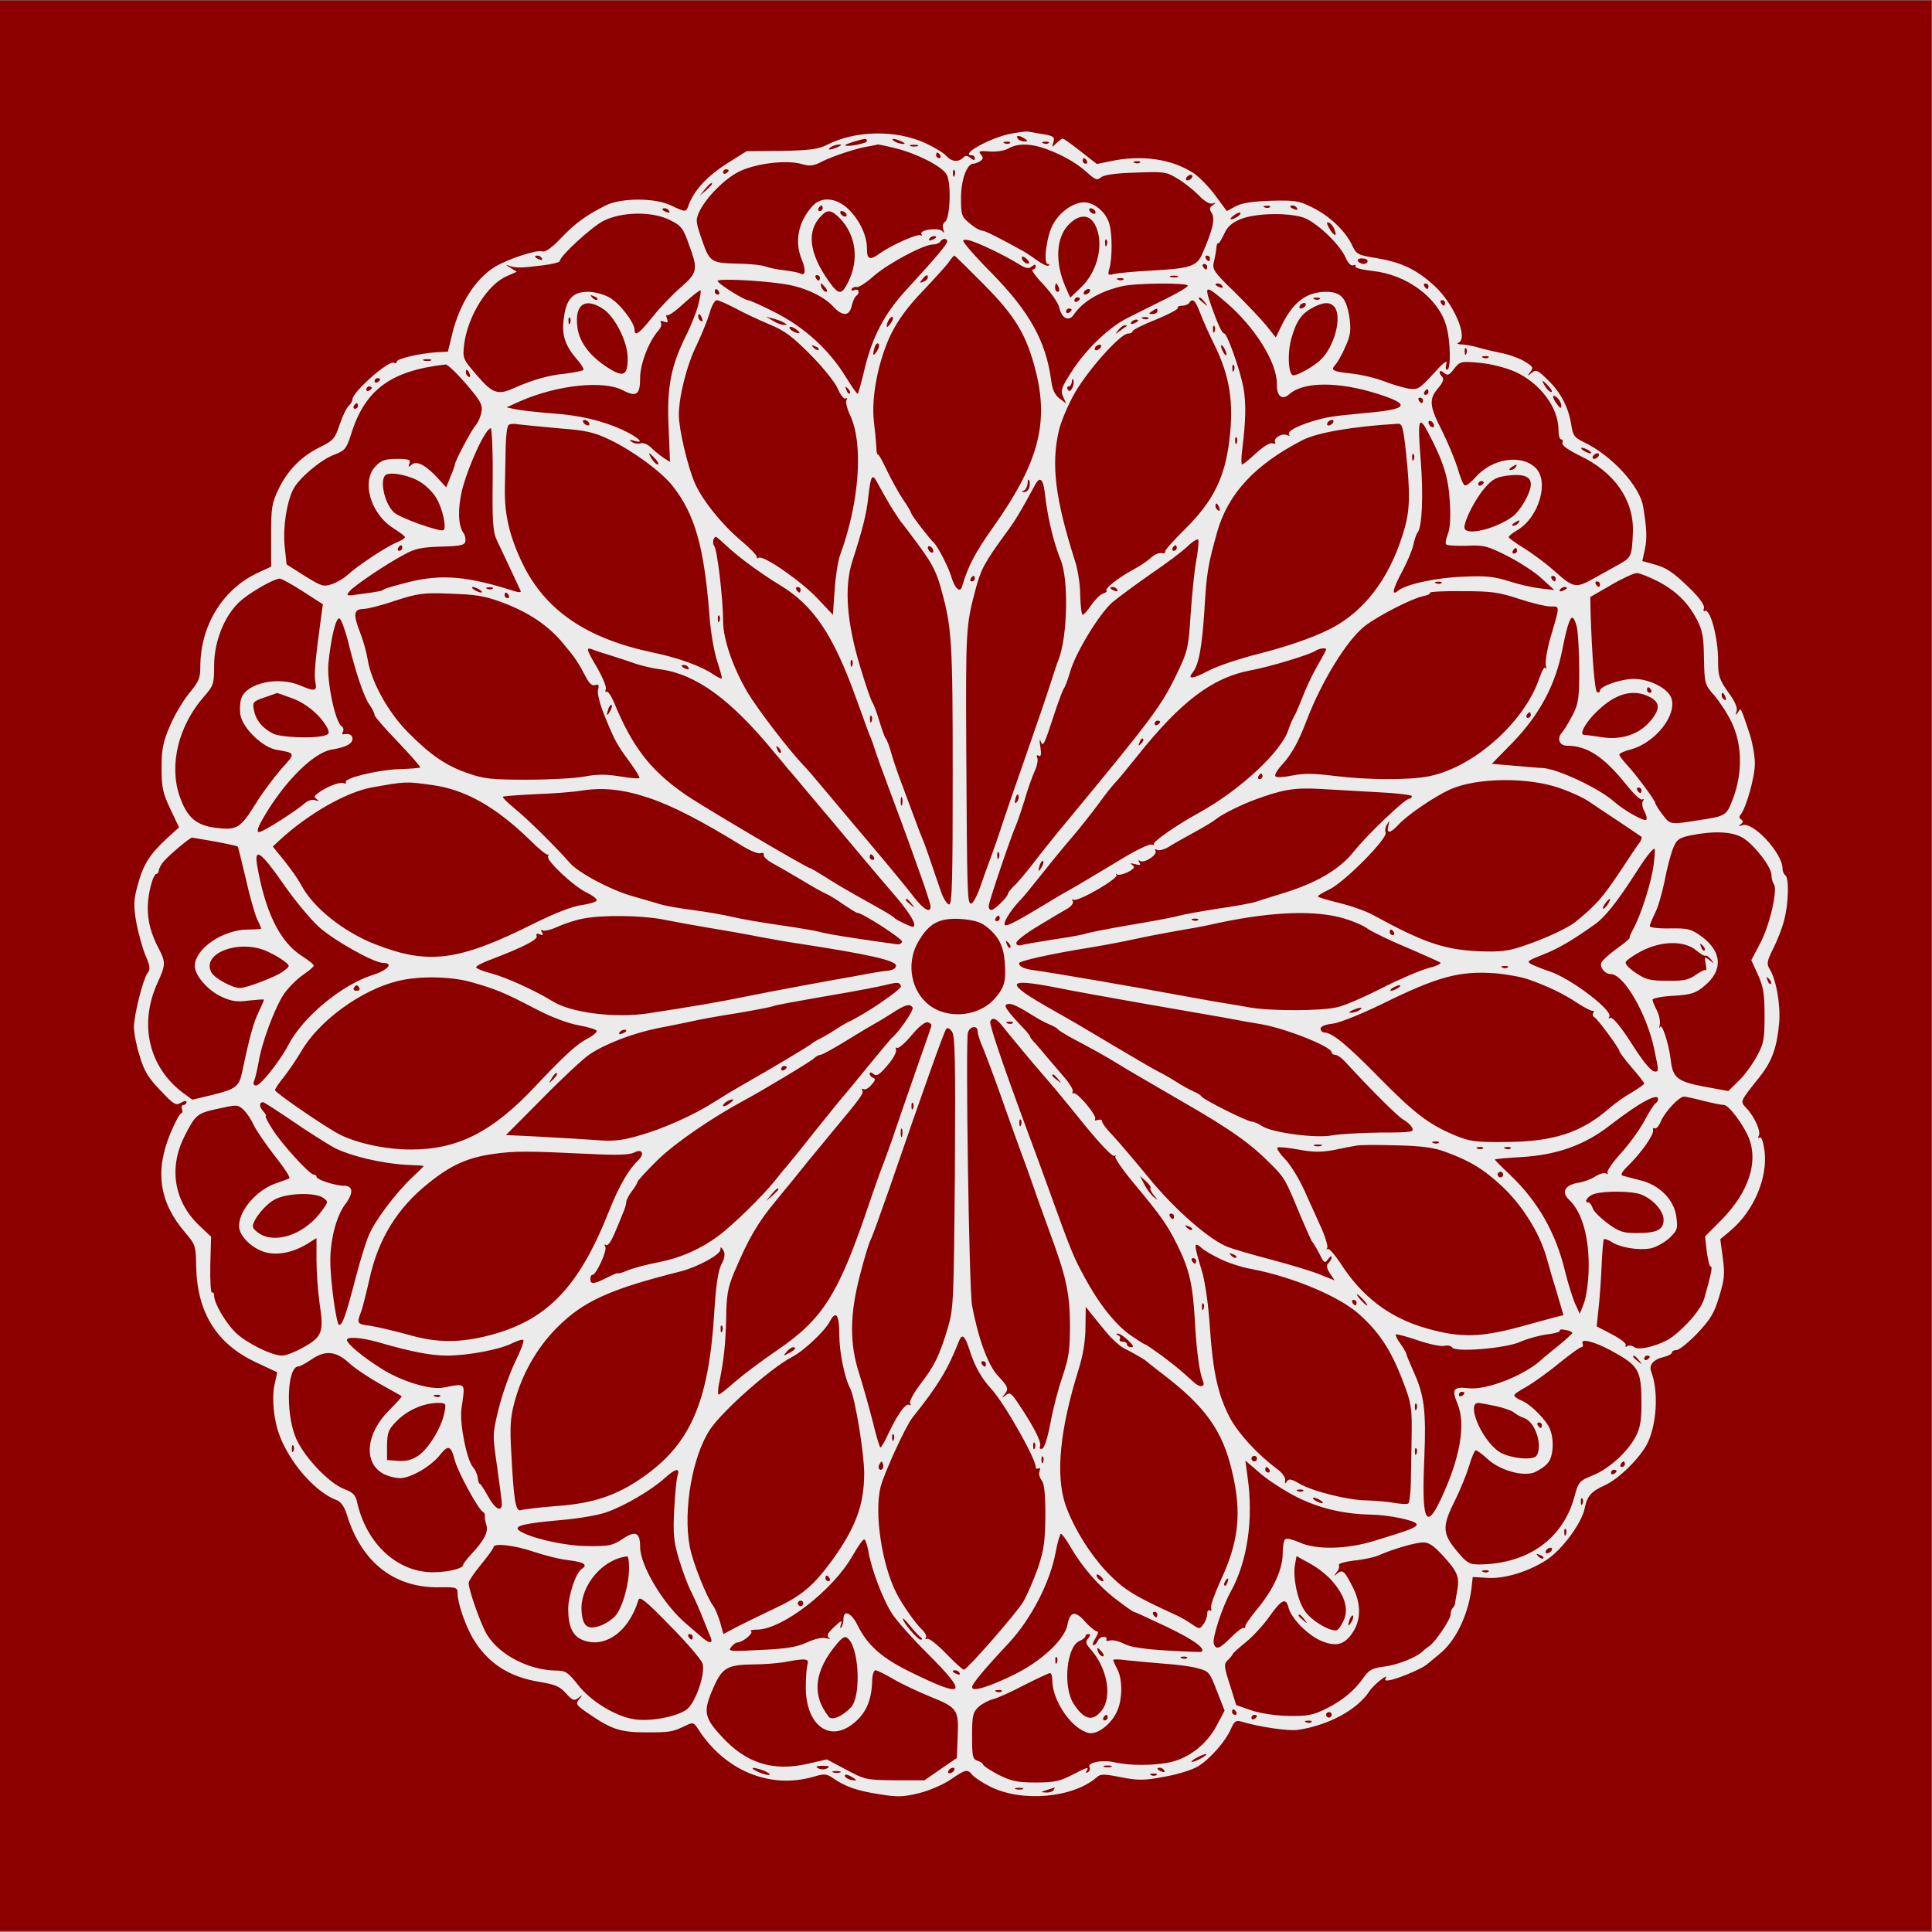 <?xml version="1.0" encoding="UTF-8" standalone="no"?>
<!DOCTYPE svg PUBLIC "-//W3C//DTD SVG 1.1//EN" "http://www.w3.org/Graphics/SVG/1.1/DTD/svg11.dtd">
<svg width="100%" height="100%" viewBox="0 0 1024 1024" version="1.1" xmlns="http://www.w3.org/2000/svg" xmlns:xlink="http://www.w3.org/1999/xlink" xml:space="preserve" xmlns:serif="http://www.serif.com/" style="fill-rule:evenodd;clip-rule:evenodd;stroke-linejoin:round;stroke-miterlimit:2;">
    <rect x="0" y="0" width="1024" height="1024" fill="#808080" stroke="none"/>
    <g transform="matrix(1,0,0,1,-6596.81,0)">
        <g id="favicon-SOLO-ROSONE-Chiese-Romaniche" serif:id="favicon SOLO ROSONE Chiese Romaniche" transform="matrix(1.629,0,0,1.968,6366.3,-2693.35)">
            <rect x="141.479" y="1368.38" width="628.483" height="520.254" style="fill:none;"/>
            <clipPath id="_clip1">
                <rect x="141.479" y="1368.38" width="628.483" height="520.254"/>
            </clipPath>
            <g clip-path="url(#_clip1)">
                <g transform="matrix(1.219,0,0,1.026,-30.373,-39.825)">
                    <rect x="141" y="1372.82" width="515.655" height="507.18" style="fill:rgb(140,0,0);"/>
                </g>
                <g transform="matrix(0.09,1.76069e-33,2.12697e-33,-0.075,167.08,1902.41)">
                    <path d="M3357,6635C3279,6615 3185,6560 3230,6560C3236,6560 3240,6555 3240,6549C3240,6541 3235,6542 3225,6550C3213,6560 3206,6560 3198,6552C3180,6534 3155,6537 3136,6559C3127,6569 3092,6590 3059,6605C2953,6652 2809,6650 2706,6598C2674,6582 2644,6578 2541,6576L2415,6575L2354,6537C2273,6487 2225,6436 2204,6378C2196,6355 2193,6356 2142,6380C2085,6408 1961,6408 1905,6380C1834,6344 1796,6317 1744,6263C1711,6228 1687,6212 1677,6215C1659,6223 1549,6187 1504,6159C1434,6116 1377,6026 1351,5920L1335,5855L1295,5853C1233,5849 1150,5830 1150,5819C1150,5813 1145,5812 1140,5815C1122,5826 991,5711 990,5684C990,5678 984,5667 977,5661C969,5655 955,5625 944,5594C927,5543 921,5536 874,5513C805,5479 757,5431 723,5362C698,5310 696,5295 696,5194L696,5083L650,5062C521,5003 440,4872 440,4723C440,4683 434,4669 400,4629C378,4602 346,4549 330,4511C305,4453 300,4428 300,4361C300,4291 304,4271 331,4214L363,4147L318,4106C257,4050 234,4014 214,3941C199,3887 198,3869 208,3808C215,3770 230,3716 241,3689C258,3650 260,3637 250,3625C234,3606 200,3474 200,3429C200,3409 209,3362 221,3325C237,3272 252,3247 296,3202C344,3151 352,3147 370,3158C382,3165 390,3166 390,3160C390,3155 385,3150 379,3150C373,3150 370,3143 374,3135C377,3127 375,3120 371,3120C366,3120 348,3087 331,3046C275,2911 292,2799 386,2691C422,2649 424,2644 425,2571C428,2405 499,2291 643,2225L718,2190L708,2144C700,2107 703,2051 715,2000C740,1894 844,1764 933,1731C948,1725 961,1708 970,1678C1023,1507 1142,1414 1308,1418C1365,1419 1370,1417 1370,1397C1370,1362 1397,1284 1424,1237C1478,1146 1555,1096 1668,1078C1722,1069 1740,1062 1762,1037C1786,1011 1792,1009 1807,1021C1822,1032 1823,1032 1813,1020C1794,999 1796,996 1853,958C1929,907 1962,897 2053,897C2140,897 2148,899 2194,921C2221,934 2224,933 2239,910C2336,759 2500,692 2658,738C2696,749 2704,749 2728,732C2773,702 2811,688 2894,675C2962,664 2981,665 3039,679C3076,688 3127,710 3153,728C3208,765 3213,766 3231,744C3238,736 3266,717 3294,703C3408,645 3595,661 3681,736C3694,748 3707,748 3768,736C3830,724 3852,724 3922,737C3969,745 4023,761 4047,775C4091,802 4148,866 4168,914C4178,937 4185,941 4203,936C4269,916 4375,901 4408,906C4518,922 4622,978 4666,1044C4681,1068 4739,1113 4725,1091C4720,1083 4727,1081 4747,1086C4783,1095 4856,1126 4873,1140C4879,1145 4900,1162 4918,1177C4977,1223 5022,1315 5035,1410L5040,1455L5090,1452C5152,1447 5239,1473 5305,1515C5362,1551 5435,1649 5445,1703C5454,1746 5468,1762 5517,1784C5566,1806 5641,1878 5670,1932C5705,1999 5713,2122 5685,2193C5676,2216 5694,2237 5731,2245C5747,2249 5760,2256 5760,2261C5760,2266 5768,2270 5777,2270C5786,2270 5820,2297 5852,2330C5900,2381 5913,2402 5931,2462C5950,2524 5952,2543 5944,2601L5935,2668L5971,2698C6056,2769 6107,2888 6095,2985C6090,3019 6084,3037 6077,3033C6071,3030 6070,3032 6074,3039C6083,3053 6060,3106 6030,3138C6006,3164 6003,3158 6079,3253C6123,3309 6140,3358 6148,3446C6153,3511 6137,3600 6114,3637C6102,3656 6103,3665 6126,3711C6141,3740 6159,3786 6166,3814C6182,3874 6184,3966 6170,3975C6165,3978 6160,3989 6160,3999C6160,4053 6056,4166 6016,4155C6001,4150 5999,4151 6009,4158C6018,4165 6019,4169 6011,4175C6003,4179 6002,4186 6009,4193C6029,4219 6060,4327 6060,4376C6060,4404 6051,4453 6040,4486C6007,4583 6010,4577 5999,4560C5990,4548 5989,4549 5994,4564C5998,4576 5988,4600 5963,4633C5931,4679 5927,4691 5927,4744C5928,4825 5898,4936 5879,4924C5874,4921 5873,4926 5876,4934C5879,4943 5863,4967 5833,4997C5767,5062 5742,5079 5694,5092L5653,5103L5662,5144C5671,5183 5669,5223 5656,5299C5644,5372 5543,5482 5442,5530C5407,5547 5402,5554 5396,5594C5386,5655 5359,5708 5311,5754C5275,5789 5269,5792 5253,5779C5237,5766 5236,5767 5248,5782C5260,5797 5258,5802 5229,5819C5210,5831 5171,5845 5140,5851C5110,5857 5072,5866 5056,5871C5040,5876 5015,5880 5001,5881C4987,5881 4981,5884 4988,5887C5026,5902 4972,6028 4900,6093C4835,6151 4782,6176 4692,6191C4623,6202 4619,6205 4603,6239C4579,6289 4523,6342 4460,6373C4412,6397 4398,6399 4311,6397C4245,6395 4205,6389 4183,6377L4151,6360L4110,6415C4088,6445 4052,6482 4031,6496C3953,6547 3842,6563 3731,6539L3681,6529L3623,6574C3591,6599 3562,6620 3558,6620C3554,6620 3544,6612 3534,6603C3518,6587 3518,6587 3524,6607C3530,6625 3525,6629 3493,6635C3472,6638 3446,6643 3435,6645C3424,6647 3389,6642 3357,6635ZM3420,6620C3433,6612 3433,6610 3418,6610C3409,6610 3398,6615 3395,6620C3387,6633 3400,6633 3420,6620ZM2850,6611C2850,6603 2779,6589 2771,6596C2768,6599 2824,6617 2843,6619C2847,6620 2850,6616 2850,6611ZM2975,6610C2988,6604 2990,6601 2980,6601C2972,6601 2958,6605 2950,6610C2932,6622 2948,6622 2975,6610ZM3367,6604C3364,6601 3355,6600 3348,6603C3340,6606 3343,6609 3354,6609C3365,6610 3371,6607 3367,6604ZM3507,6604C3504,6601 3495,6600 3488,6603C3480,6606 3483,6609 3494,6609C3505,6610 3511,6607 3507,6604ZM2745,6590C2718,6578 2702,6578 2720,6590C2728,6595 2742,6599 2750,6599C2760,6599 2758,6596 2745,6590ZM2955,6585C3031,6566 3118,6522 3137,6493C3156,6465 3151,6333 3132,6321C3125,6317 3122,6305 3126,6294C3130,6282 3129,6279 3123,6287C3112,6302 3037,6293 3047,6277C3050,6272 3049,6270 3043,6273C3033,6279 2941,6239 2898,6209C2861,6182 2850,6185 2850,6224C2850,6271 2826,6323 2785,6365C2741,6408 2686,6414 2653,6378C2601,6320 2587,6251 2615,6184C2630,6147 2627,6125 2609,6136C2603,6139 2578,6144 2553,6147C2527,6150 2496,6156 2483,6161C2470,6166 2429,6170 2392,6171C2286,6173 2282,6175 2254,6255C2231,6321 2230,6327 2244,6358C2270,6411 2341,6482 2395,6505C2456,6532 2561,6544 2613,6529C2645,6520 2657,6522 2688,6538C2726,6557 2816,6587 2860,6593C2874,6596 2887,6598 2890,6599C2893,6599 2923,6593 2955,6585ZM3033,6593C3026,6591 3014,6591 3008,6593C3001,6596 3006,6598 3020,6598C3034,6598 3039,6596 3033,6593ZM3479,6589C3541,6570 3604,6536 3643,6501C3675,6472 3682,6469 3696,6481C3707,6490 3749,6496 3821,6498C3923,6502 3932,6501 3972,6477C3996,6463 4030,6436 4049,6417C4070,6395 4089,6384 4099,6387C4113,6391 4113,6390 4100,6381C4088,6373 4087,6367 4097,6352C4109,6332 4100,6292 4063,6208C4043,6161 4020,6154 3875,6146C3815,6143 3755,6137 3742,6134C3721,6128 3720,6130 3727,6156C3737,6191 3737,6276 3727,6311C3718,6347 3687,6379 3652,6389C3612,6401 3552,6365 3523,6313C3500,6273 3486,6170 3504,6170C3509,6170 3511,6167 3507,6164C3504,6161 3486,6168 3468,6181C3450,6194 3426,6210 3415,6216C3328,6264 3276,6290 3265,6290C3257,6290 3238,6302 3221,6316C3192,6340 3190,6346 3190,6407C3190,6471 3211,6530 3235,6530C3240,6530 3251,6534 3259,6539C3271,6547 3271,6552 3262,6563C3252,6575 3256,6577 3292,6574C3316,6572 3346,6576 3360,6584C3391,6602 3433,6603 3479,6589ZM3115,6560C3118,6555 3116,6550 3111,6550C3105,6550 3100,6555 3100,6560C3100,6566 3102,6570 3104,6570C3107,6570 3112,6566 3115,6560ZM3645,6540C3648,6535 3646,6530 3641,6530C3635,6530 3630,6535 3630,6540C3630,6546 3632,6550 3634,6550C3637,6550 3642,6546 3645,6540ZM3837,6534C3834,6531 3825,6530 3818,6533C3810,6536 3813,6539 3824,6539C3835,6540 3841,6537 3837,6534ZM2350,6506C2350,6503 2346,6498 2340,6495C2335,6492 2330,6494 2330,6499C2330,6505 2335,6510 2340,6510C2346,6510 2350,6508 2350,6506ZM3167,6488C3164,6480 3161,6483 3161,6494C3160,6505 3163,6511 3166,6507C3169,6504 3170,6495 3167,6488ZM4025,6480C4022,6475 4014,6470 4009,6470C4003,6470 4002,6475 4005,6480C4008,6486 4016,6490 4021,6490C4027,6490 4028,6486 4025,6480ZM2290,6457C2290,6455 2280,6445 2268,6434L2245,6415L2264,6438C2282,6459 2290,6465 2290,6457ZM2690,6370C2690,6365 2685,6360 2679,6360C2674,6360 2672,6365 2675,6370C2678,6376 2683,6380 2686,6380C2688,6380 2690,6376 2690,6370ZM4307,6374C4304,6371 4295,6370 4288,6373C4280,6376 4283,6379 4294,6379C4305,6380 4311,6377 4307,6374ZM4405,6370C4408,6364 4404,6363 4396,6366C4378,6373 4375,6380 4389,6380C4395,6380 4402,6376 4405,6370ZM2135,6360C2138,6354 2134,6353 2126,6356C2108,6363 2105,6370 2119,6370C2125,6370 2132,6366 2135,6360ZM3675,6360C3678,6355 3677,6350 3671,6350C3666,6350 3658,6355 3655,6360C3652,6366 3653,6370 3659,6370C3664,6370 3672,6366 3675,6360ZM2753,6333C2811,6272 2822,6184 2782,6105C2758,6057 2748,6058 2712,6108C2640,6209 2631,6289 2685,6343C2708,6367 2722,6364 2753,6333ZM2775,6350C2778,6345 2777,6340 2771,6340C2766,6340 2758,6345 2755,6350C2752,6356 2753,6360 2759,6360C2764,6360 2772,6356 2775,6350ZM4190,6340C4166,6325 4154,6329 4176,6344C4186,6352 4197,6356 4200,6354C4202,6351 4198,6345 4190,6340ZM2139,6327C2178,6308 2186,6298 2206,6241C2240,6150 2238,6139 2177,6086C2148,6061 2102,6014 2075,5980C2027,5920 2010,5908 2010,5933C2010,5959 1956,6029 1920,6049C1897,6062 1865,6070 1839,6070C1784,6069 1761,6042 1753,5966C1747,5909 1761,5873 1807,5821C1819,5807 1827,5793 1825,5790C1822,5786 1792,5780 1758,5776C1698,5770 1644,5755 1573,5724C1516,5698 1496,5705 1440,5770C1388,5830 1388,5831 1394,5883C1408,5985 1479,6098 1550,6127L1584,6142L1560,6157C1544,6166 1542,6169 1555,6164C1580,6155 1598,6155 1678,6165C1712,6169 1740,6176 1740,6181C1740,6198 1851,6300 1896,6324C1963,6358 2074,6360 2139,6327ZM4424,6338C4471,6324 4558,6243 4581,6192C4589,6173 4600,6162 4608,6165C4615,6168 4619,6166 4616,6161C4613,6156 4640,6149 4677,6145C4802,6132 4915,6048 4944,5949C4960,5894 4962,5790 4947,5790C4942,5790 4941,5800 4945,5813C4949,5827 4933,5815 4898,5776C4848,5722 4842,5718 4810,5722C4791,5725 4751,5737 4721,5748C4691,5760 4640,5772 4606,5776C4531,5784 4525,5788 4544,5809C4552,5818 4569,5847 4580,5874C4598,5912 4600,5932 4595,5973C4584,6047 4565,6069 4512,6070C4440,6070 4392,6035 4350,5951L4328,5906L4292,5951C4272,5975 4220,6029 4176,6072C4104,6141 4098,6151 4104,6177C4108,6192 4112,6215 4113,6227C4114,6239 4117,6246 4119,6244C4122,6242 4131,6256 4141,6277C4153,6304 4169,6318 4201,6331C4253,6352 4364,6355 4424,6338ZM3675,6310C3708,6247 3686,6146 3626,6088L3585,6049L3568,6087C3529,6175 3533,6265 3580,6312C3618,6350 3655,6349 3675,6310ZM4541,6291C4552,6264 4535,6272 4519,6302C4511,6318 4511,6321 4521,6318C4527,6316 4537,6304 4541,6291ZM3100,6266C3100,6264 3093,6259 3084,6256C3076,6253 3072,6254 3075,6260C3081,6270 3100,6274 3100,6266ZM3140,6251C3140,6241 3103,6197 2995,6080C2913,5992 2869,5908 2841,5791C2830,5745 2819,5706 2817,5704C2815,5701 2796,5728 2775,5762C2715,5860 2625,5942 2520,5995C2471,6020 2426,6040 2420,6040C2406,6040 2310,6100 2310,6109C2310,6118 2450,6112 2543,6099C2619,6089 2692,6056 2729,6016C2762,5981 2787,5982 2795,6020C2799,6036 2806,6052 2811,6055C2826,6065 2821,6083 2804,6076C2795,6073 2792,6074 2795,6081C2799,6086 2807,6089 2813,6087C2820,6085 2848,6103 2875,6127C2927,6172 3055,6240 3089,6240C3100,6240 3112,6245 3115,6250C3123,6263 3140,6263 3140,6251ZM3300,6222C3330,6208 3372,6186 3393,6173C3423,6154 3434,6151 3446,6161C3456,6169 3460,6169 3460,6161C3460,6155 3455,6150 3449,6150C3442,6150 3460,6125 3489,6095C3517,6065 3543,6028 3546,6011C3554,5975 3580,5962 3597,5987C3630,6035 3690,6071 3772,6090C3824,6102 4010,6103 4010,6092C4010,6087 3971,6064 3923,6041C3874,6017 3816,5988 3792,5976C3727,5944 3644,5866 3593,5788C3553,5727 3549,5716 3559,5694L3570,5669L3546,5687C3529,5700 3520,5719 3516,5752C3497,5892 3439,5997 3300,6138C3240,6198 3194,6251 3198,6254C3205,6262 3232,6254 3300,6222ZM3717,6238C3714,6230 3711,6233 3711,6244C3710,6255 3713,6261 3716,6257C3719,6254 3720,6245 3717,6238ZM1675,6190C1678,6184 1674,6183 1666,6186C1648,6193 1645,6200 1659,6200C1665,6200 1672,6196 1675,6190ZM3272,6097C3387,5982 3428,5914 3461,5782C3508,5595 3468,5451 3305,5223C3242,5135 3214,5082 3194,5012C3187,4987 3167,5005 3155,5047C3144,5083 3106,5156 3091,5170C3076,5183 3010,5269 3010,5275C3010,5278 2997,5301 2980,5325C2964,5349 2938,5396 2922,5429C2906,5463 2892,5488 2889,5486C2887,5484 2884,5496 2884,5513C2883,5531 2879,5573 2875,5606C2865,5690 2891,5824 2937,5918C2962,5968 2996,6015 3052,6073C3095,6118 3138,6165 3147,6178C3155,6190 3164,6200 3166,6200C3168,6200 3215,6154 3272,6097ZM3436,6173C3429,6166 3410,6180 3410,6192C3410,6198 3416,6198 3425,6190C3434,6183 3438,6175 3436,6173ZM4090,6190C4090,6185 4088,6180 4086,6180C4083,6180 4078,6185 4075,6190C4072,6196 4074,6200 4079,6200C4085,6200 4090,6196 4090,6190ZM4660,6180C4660,6175 4654,6170 4646,6170C4638,6170 4628,6175 4625,6180C4622,6186 4628,6190 4639,6190C4651,6190 4660,6186 4660,6180ZM4080,6160C4080,6155 4078,6150 4076,6150C4073,6150 4068,6155 4065,6160C4062,6166 4064,6170 4069,6170C4075,6170 4080,6166 4080,6160ZM2680,6120C2680,6115 2678,6110 2676,6110C2673,6110 2668,6115 2665,6120C2662,6126 2664,6130 2669,6130C2675,6130 2680,6126 2680,6120ZM3070,6121C3070,6116 3063,6109 3054,6106C3040,6101 3039,6102 3050,6115C3064,6132 3070,6134 3070,6121ZM3973,6123C3966,6121 3954,6121 3948,6123C3941,6126 3946,6128 3960,6128C3974,6128 3979,6126 3973,6123ZM3777,6114C3774,6111 3765,6110 3758,6113C3750,6116 3753,6119 3764,6119C3775,6120 3781,6117 3777,6114ZM2700,6085C2707,6076 2708,6070 2702,6070C2697,6070 2690,6077 2686,6085C2683,6093 2682,6100 2684,6100C2686,6100 2693,6093 2700,6085ZM3544,6085C3547,6077 3545,6070 3540,6070C3534,6070 3530,6077 3530,6085C3530,6093 3532,6100 3534,6100C3536,6100 3540,6093 3544,6085ZM4135,6090C4138,6084 4134,6083 4126,6086C4108,6093 4105,6100 4119,6100C4125,6100 4132,6096 4135,6090ZM4880,6090C4880,6085 4878,6080 4876,6080C4873,6080 4868,6085 4865,6090C4862,6096 4864,6100 4869,6100C4875,6100 4880,6096 4880,6090ZM2241,6026C2235,6001 2215,5950 2196,5913C2141,5803 2126,5726 2133,5582L2138,5459L2113,5475C2100,5484 2080,5500 2069,5511C2058,5522 2041,5529 2032,5526C2023,5523 2008,5525 2000,5531C1988,5539 1991,5540 2009,5535C2050,5523 2023,5548 1965,5575C1891,5608 1811,5627 1705,5634C1656,5638 1600,5644 1581,5648L1547,5655L1596,5677C1731,5736 1899,5753 1968,5716C2017,5691 2030,5700 2030,5761C2030,5812 2062,5893 2097,5932C2105,5941 2109,5953 2105,5959C2101,5966 2105,5967 2116,5963C2130,5958 2132,5960 2127,5974C2123,5983 2124,5989 2128,5986C2133,5983 2161,6003 2190,6030C2220,6057 2246,6077 2248,6075C2251,6073 2247,6051 2241,6026ZM2315,6070C2318,6065 2316,6060 2311,6060C2305,6060 2300,6065 2300,6070C2300,6076 2302,6080 2304,6080C2307,6080 2312,6076 2315,6070ZM3655,6070C3652,6065 3644,6060 3639,6060C3633,6060 3632,6065 3635,6070C3638,6076 3646,6080 3651,6080C3657,6080 3658,6076 3655,6070ZM4147,6033C4254,5942 4333,5815 4332,5738C4331,5694 4351,5679 4378,5703C4429,5748 4557,5748 4698,5703C4818,5665 4807,5648 4653,5635C4528,5623 4515,5621 4460,5605C4399,5586 4366,5567 4377,5556C4381,5552 4377,5552 4367,5556C4348,5563 4317,5543 4326,5529C4329,5524 4324,5523 4316,5526C4307,5529 4284,5515 4257,5491C4233,5468 4210,5450 4206,5450C4203,5450 4203,5471 4206,5498C4220,5608 4221,5670 4211,5726C4199,5790 4152,5920 4142,5920C4134,5920 4118,5954 4095,6019C4068,6095 4073,6096 4147,6033ZM1875,6042C1872,6039 1864,6042 1857,6049C1848,6059 1849,6060 1863,6054C1873,6051 1878,6045 1875,6042ZM3620,6046C3620,6043 3616,6038 3610,6035C3605,6032 3600,6034 3600,6039C3600,6045 3605,6050 3610,6050C3616,6050 3620,6048 3620,6046ZM4071,6033C4084,6017 4083,6016 4068,6029C4058,6036 4050,6044 4050,6046C4050,6054 4058,6049 4071,6033ZM4487,6044C4484,6041 4475,6040 4468,6043C4460,6046 4463,6049 4474,6049C4485,6050 4491,6047 4487,6044ZM2372,6012C2401,5996 2457,5970 2495,5954C2552,5931 2580,5910 2645,5845C2689,5801 2734,5746 2744,5723C2754,5700 2767,5683 2773,5687C2779,5690 2780,5688 2776,5681C2772,5675 2778,5650 2789,5627C2838,5525 2823,5314 2753,5125C2745,5103 2736,5046 2733,4997L2727,4910L2671,4969C2612,5031 2476,5125 2459,5115C2454,5111 2451,5113 2452,5117C2454,5122 2427,5150 2393,5178C2325,5235 2253,5324 2227,5385C2201,5445 2170,5578 2170,5627C2170,5695 2199,5808 2235,5880C2252,5916 2273,5966 2281,5993C2288,6019 2300,6040 2307,6040C2313,6040 2343,6027 2372,6012ZM4055,5993C4065,5966 4088,5916 4106,5880C4162,5767 4177,5671 4160,5536C4144,5403 4101,5318 4003,5221C3960,5179 3927,5142 3928,5138C3929,5133 3927,5131 3922,5131C3905,5134 3893,5129 3874,5113C3864,5103 3835,5084 3810,5071C3757,5042 3709,5004 3716,4997C3719,4994 3713,4989 3703,4986C3693,4983 3674,4964 3661,4945C3648,4926 3634,4910 3630,4910C3626,4910 3622,4941 3621,4980C3621,5018 3612,5076 3601,5107C3531,5326 3515,5450 3544,5572C3551,5603 3577,5664 3601,5706C3648,5788 3766,5920 3794,5920C3803,5920 3810,5924 3810,5928C3810,5933 3848,5952 3894,5970C3941,5989 3976,6008 3974,6012C3971,6016 3978,6020 3989,6020C4000,6020 4012,6025 4015,6030C4027,6049 4037,6040 4055,5993ZM4940,6030C4940,6025 4938,6020 4936,6020C4933,6020 4928,6025 4925,6030C4922,6036 4924,6040 4929,6040C4935,6040 4940,6036 4940,6030ZM1897,6008C1940,5979 1985,5889 1985,5833C1985,5768 1970,5761 1911,5799C1846,5841 1809,5891 1803,5945C1793,6026 1832,6051 1897,6008ZM4435,6020C4432,6015 4424,6010 4419,6010C4413,6010 4412,6015 4415,6020C4418,6026 4426,6030 4431,6030C4437,6030 4438,6026 4435,6020ZM4538,6018C4570,5986 4541,5871 4488,5824C4464,5801 4407,5770 4392,5770C4373,5770 4369,5850 4385,5905C4403,5967 4422,5993 4465,6015C4501,6033 4522,6034 4538,6018ZM3590,6006C3590,6003 3586,5998 3580,5995C3575,5992 3570,5994 3570,5999C3570,6005 3575,6010 3580,6010C3586,6010 3590,6008 3590,6006ZM3900,6000C3900,5995 3892,5990 3883,5990C3868,5990 3867,5992 3880,6000C3899,6012 3900,6012 3900,6000ZM2254,5974C2257,5966 2256,5962 2250,5965C2244,5968 2240,5975 2240,5981C2240,5995 2247,5992 2254,5974ZM1777,5958C1774,5950 1771,5953 1771,5964C1770,5975 1773,5981 1776,5977C1779,5974 1780,5965 1777,5958ZM2550,5959C2563,5952 2563,5951 2550,5951C2542,5951 2524,5957 2510,5966L2485,5981L2510,5974C2524,5971 2542,5964 2550,5959ZM2938,5960C2931,5950 2924,5942 2923,5944C2917,5950 2932,5980 2941,5980C2946,5980 2945,5971 2938,5960ZM3867,5974C3864,5971 3855,5970 3848,5973C3840,5976 3843,5979 3854,5979C3865,5980 3871,5977 3867,5974ZM3830,5966C3830,5964 3823,5959 3814,5956C3806,5953 3802,5954 3805,5960C3811,5970 3830,5974 3830,5966ZM2606,5923C2600,5917 2570,5932 2570,5941C2570,5946 2579,5945 2590,5938C2600,5931 2608,5924 2606,5923ZM3789,5947C3787,5946 3776,5938 3765,5930C3746,5916 3746,5916 3759,5933C3766,5942 3777,5950 3783,5950C3789,5950 3791,5949 3789,5947ZM4107,5928C4104,5920 4101,5923 4101,5934C4100,5945 4103,5951 4106,5947C4109,5944 4110,5935 4107,5928ZM2888,5860C2873,5836 2869,5839 2877,5868C2880,5880 2886,5887 2891,5884C2896,5881 2894,5870 2888,5860ZM2675,5862C2672,5859 2664,5862 2657,5869C2648,5879 2649,5880 2663,5874C2673,5871 2678,5865 2675,5862ZM3695,5870C3692,5865 3684,5860 3679,5860C3673,5860 3672,5865 3675,5870C3678,5876 3686,5880 3691,5880C3697,5880 3698,5876 3695,5870ZM4150,5845C4150,5840 4145,5842 4140,5850C4135,5858 4130,5870 4130,5875C4130,5881 4135,5878 4140,5870C4145,5862 4150,5851 4150,5845ZM5017,5848C5014,5840 5011,5843 5011,5854C5010,5865 5013,5871 5016,5867C5019,5864 5020,5855 5017,5848ZM5097,5834C5094,5831 5085,5830 5078,5833C5070,5836 5073,5839 5084,5839C5095,5840 5101,5837 5097,5834ZM1273,5823C1266,5821 1254,5821 1248,5823C1241,5826 1246,5828 1260,5828C1274,5828 1279,5826 1273,5823ZM5193,5783C5284,5742 5350,5654 5350,5574C5350,5555 5354,5540 5360,5540C5365,5540 5367,5534 5364,5527C5361,5519 5385,5502 5428,5481C5553,5422 5623,5321 5619,5208C5616,5122 5613,5116 5572,5093C5552,5082 5510,5059 5478,5041C5413,5005 5404,5006 5336,5067C5309,5091 5261,5127 5229,5147C5196,5167 5170,5186 5170,5189C5170,5193 5184,5204 5201,5214C5280,5260 5318,5391 5266,5439C5214,5488 5109,5471 5050,5404C5033,5385 5016,5372 5011,5375C5005,5378 4994,5406 4985,5438C4975,5469 4950,5529 4929,5571C4883,5659 4881,5685 4915,5724C4932,5744 4937,5757 4930,5764C4914,5780 4919,5794 4936,5779C4949,5768 4955,5770 4973,5794C4994,5820 4997,5821 5065,5815C5107,5811 5158,5798 5193,5783ZM1401,5739C1455,5676 1461,5664 1456,5637C1453,5620 1443,5599 1435,5590C1419,5572 1360,5461 1360,5449C1360,5446 1353,5426 1344,5405L1329,5368L1302,5397C1258,5446 1223,5465 1205,5450C1192,5439 1191,5440 1196,5454C1201,5467 1194,5470 1151,5470C1109,5470 1094,5465 1075,5445C1020,5391 1055,5271 1141,5219C1162,5206 1180,5192 1180,5189C1180,5185 1165,5176 1148,5169C1111,5154 1008,5086 972,5053C959,5041 933,5026 915,5020C885,5010 877,5013 817,5050L752,5091L745,5155C738,5223 752,5314 776,5361C796,5400 875,5467 924,5485C963,5500 968,5506 985,5558C1035,5719 1129,5787 1327,5809C1334,5809 1367,5778 1401,5739ZM4177,5788C4174,5780 4171,5783 4171,5794C4170,5805 4173,5811 4176,5807C4179,5804 4180,5795 4177,5788ZM1414,5774C1417,5766 1416,5762 1410,5765C1404,5768 1400,5775 1400,5781C1400,5795 1407,5792 1414,5774ZM1090,5756C1090,5753 1086,5748 1080,5745C1075,5742 1070,5744 1070,5749C1070,5755 1075,5760 1080,5760C1086,5760 1090,5758 1090,5756ZM3592,5724C3586,5713 3581,5711 3576,5719C3572,5725 3574,5730 3579,5730C3585,5730 3590,5738 3591,5748C3591,5757 3594,5760 3596,5753C3599,5746 3597,5733 3592,5724ZM5315,5730C5325,5719 5329,5710 5324,5710C5319,5710 5309,5719 5302,5730C5295,5741 5291,5750 5293,5750C5295,5750 5305,5741 5315,5730ZM1060,5726C1060,5723 1056,5718 1050,5715C1045,5712 1040,5714 1040,5719C1040,5725 1045,5730 1050,5730C1056,5730 1060,5728 1060,5726ZM2788,5705C2785,5702 2779,5707 2776,5717C2770,5731 2771,5732 2781,5723C2788,5716 2791,5708 2788,5705ZM4880,5710C4880,5705 4875,5700 4869,5700C4864,5700 4862,5705 4865,5710C4868,5716 4873,5720 4876,5720C4878,5720 4880,5716 4880,5710ZM5360,5662C5360,5649 5357,5650 5345,5666C5326,5691 5326,5706 5345,5690C5353,5683 5360,5670 5360,5662ZM4860,5680C4860,5675 4858,5670 4856,5670C4853,5670 4848,5675 4845,5680C4842,5686 4844,5690 4849,5690C4855,5690 4860,5686 4860,5680ZM1010,5660C1010,5655 1005,5650 999,5650C994,5650 992,5655 995,5660C998,5666 1003,5670 1006,5670C1008,5670 1010,5666 1010,5660ZM1845,5600C1848,5595 1847,5590 1841,5590C1836,5590 1828,5595 1825,5600C1822,5606 1823,5610 1829,5610C1834,5610 1842,5606 1845,5600ZM4535,5600C4532,5595 4524,5590 4519,5590C4513,5590 4512,5595 4515,5600C4518,5606 4526,5610 4531,5610C4537,5610 4538,5606 4535,5600ZM4900,5589C4900,5583 4896,5582 4890,5585C4885,5588 4880,5596 4880,5601C4880,5607 4885,5608 4890,5605C4896,5602 4900,5594 4900,5589ZM1734,5580C1838,5572 1863,5566 1924,5537C2008,5496 2108,5423 2148,5372C2228,5271 2261,5154 2280,4915C2284,4853 2297,4779 2308,4745C2319,4712 2327,4684 2325,4682C2323,4679 2309,4687 2293,4697C2253,4725 2168,4756 2075,4775C1836,4825 1687,4926 1605,5094C1558,5191 1539,5270 1541,5365C1542,5409 1543,5477 1544,5515C1545,5554 1549,5588 1555,5592C1560,5596 1576,5597 1590,5594C1604,5592 1669,5586 1734,5580ZM4799,5491C4814,5348 4813,5289 4794,5222C4748,5060 4665,4942 4551,4874C4491,4838 4385,4800 4262,4769C4198,4753 4119,4727 4086,4710C4029,4680 4007,4677 4027,4702C4050,4731 4061,4792 4070,4927C4078,5063 4083,5090 4116,5207C4155,5345 4253,5450 4426,5538C4478,5564 4602,5586 4766,5596C4785,5598 4788,5590 4799,5491ZM4877,5568C4934,5461 4952,5404 4957,5318C4961,5259 4958,5220 4950,5200C4943,5183 4940,5166 4944,5163C4948,5159 4981,5157 5018,5158C5080,5161 5092,5158 5166,5121C5211,5098 5267,5062 5291,5039L5335,4999L5284,5005C5255,5008 5204,5020 5170,5031C5119,5047 5089,5051 5006,5047C4910,5044 4800,5020 4772,4998C4745,4975 4750,5001 4783,5062C4802,5097 4821,5141 4825,5160C4829,5179 4836,5200 4841,5206C4857,5226 4862,5340 4852,5465C4840,5611 4845,5628 4877,5568ZM1497,5398C1495,5247 1498,5209 1511,5180C1525,5151 1582,5031 1598,4996C1601,4991 1592,4990 1579,4994C1407,5049 1313,5057 1195,5028C1151,5017 1111,5006 1105,5002C1094,4995 1089,4994 1015,4984C969,4977 966,4978 979,4994C995,5014 1113,5093 1178,5127C1216,5148 1241,5153 1310,5155C1381,5157 1396,5160 1398,5174C1400,5183 1397,5196 1392,5203C1372,5229 1370,5289 1386,5357C1408,5444 1471,5580 1490,5580C1494,5580 1498,5498 1497,5398ZM4187,5528C4184,5520 4181,5523 4181,5534C4180,5545 4183,5551 4186,5547C4189,5544 4190,5535 4187,5528ZM5460,5500C5468,5495 5471,5490 5465,5490C5460,5490 5448,5495 5440,5500C5432,5505 5430,5510 5435,5510C5441,5510 5452,5505 5460,5500ZM2085,5470C2095,5459 2099,5450 2094,5450C2089,5450 2079,5459 2072,5470C2065,5481 2061,5490 2063,5490C2065,5490 2075,5481 2085,5470ZM4827,5468C4824,5460 4821,5463 4821,5474C4820,5485 4823,5491 4826,5487C4829,5484 4830,5475 4827,5468ZM5495,5480C5492,5475 5484,5470 5479,5470C5473,5470 5472,5475 5475,5480C5478,5486 5486,5490 5491,5490C5497,5490 5498,5486 5495,5480ZM5195,5440C5192,5435 5183,5430 5177,5430C5170,5430 5171,5434 5180,5440C5199,5452 5203,5452 5195,5440ZM1240,5384C1260,5371 1284,5346 1294,5328C1316,5291 1331,5222 1319,5214C1306,5207 1161,5258 1140,5278C1104,5311 1086,5402 1113,5414C1137,5424 1205,5408 1240,5384ZM5250,5379C5250,5348 5213,5284 5183,5262C5118,5216 5010,5192 5010,5224C5010,5250 5049,5326 5083,5365C5111,5397 5125,5405 5166,5410C5223,5417 5250,5407 5250,5379ZM2934,5303C2950,5277 2968,5251 2972,5245C2977,5240 3008,5199 3040,5156C3087,5092 3103,5061 3120,4996C3157,4862 3160,4812 3160,4333C3160,3958 3158,3870 3147,3870C3140,3870 3126,3891 3117,3918C3073,4046 3059,4087 3051,4105C3046,4116 3033,4150 3022,4180C3011,4210 2990,4264 2977,4300C2963,4336 2946,4385 2939,4410C2932,4435 2923,4460 2918,4466C2913,4472 2903,4502 2894,4531C2885,4561 2874,4590 2870,4595C2865,4601 2845,4659 2825,4725C2777,4883 2767,5009 2797,5102C2834,5216 2849,5274 2855,5335C2864,5412 2869,5420 2889,5382C2898,5365 2918,5330 2934,5303ZM3436,5365C3433,5357 3425,5350 3418,5351C3408,5351 3408,5353 3418,5357C3424,5359 3430,5371 3431,5383C3431,5395 3434,5399 3437,5392C3440,5385 3439,5373 3436,5365ZM3495,5332C3504,5256 3526,5166 3550,5108C3580,5038 3575,4832 3543,4750C3539,4742 3527,4704 3514,4665C3502,4627 3464,4516 3430,4420C3396,4324 3357,4211 3343,4170C3330,4129 3310,4073 3300,4045C3290,4018 3271,3967 3259,3932C3247,3898 3232,3871 3226,3873C3213,3877 3212,3893 3209,4430C3207,4856 3208,4872 3242,4999C3262,5074 3274,5096 3350,5200C3386,5248 3404,5278 3458,5377C3477,5411 3488,5398 3495,5332ZM5080,5386C5080,5383 5076,5378 5070,5375C5065,5372 5060,5374 5060,5379C5060,5385 5065,5390 5070,5390C5076,5390 5080,5388 5080,5386ZM4124,5294C4127,5286 4126,5282 4120,5285C4114,5288 4110,5295 4110,5301C4110,5315 4117,5312 4124,5294ZM5205,5240C5202,5235 5193,5230 5187,5230C5180,5230 5181,5234 5190,5240C5209,5252 5213,5252 5205,5240ZM2341,5159C2386,5117 2461,5062 2535,5017C2657,4944 2728,4839 2811,4610C2834,4547 2856,4486 2861,4475C2866,4464 2874,4442 2879,4425C2884,4409 2907,4346 2930,4285C3000,4099 3007,4078 3044,3975C3064,3920 3080,3869 3080,3863C3080,3837 3054,3852 3018,3899C2998,3925 2926,4012 2858,4092C2790,4171 2715,4261 2690,4290C2665,4320 2635,4355 2622,4368C2569,4423 2456,4569 2418,4632C2366,4720 2330,4822 2330,4887C2330,4966 2309,5143 2298,5157C2290,5167 2294,5190 2305,5190C2306,5190 2323,5176 2341,5159ZM4040,5102C4033,5065 4025,4979 4020,4910C4013,4796 4009,4779 3976,4710C3917,4586 3889,4548 3570,4165C3529,4116 3474,4048 3449,4015C3423,3982 3393,3946 3381,3936C3370,3925 3360,3913 3360,3909C3360,3898 3311,3850 3300,3850C3294,3850 3290,3856 3290,3864C3290,3878 3371,4115 3389,4155C3394,4166 3408,4207 3420,4245C3431,4284 3448,4330 3456,4348C3465,4366 3469,4388 3466,4396C3462,4406 3464,4408 3471,4404C3479,4399 3481,4408 3477,4436C3473,4459 3474,4467 3478,4456C3487,4434 3490,4440 3531,4565C3544,4604 3558,4640 3562,4646C3567,4652 3577,4680 3585,4707C3605,4775 3689,4912 3736,4954C3758,4972 3820,5018 3875,5056C3930,5093 3991,5138 4010,5157C4029,5175 4047,5185 4048,5179C4050,5174 4047,5139 4040,5102ZM1170,5150C1170,5145 1165,5140 1159,5140C1154,5140 1152,5145 1155,5150C1158,5156 1163,5160 1166,5160C1168,5160 1170,5156 1170,5150ZM3090,5139C3090,5133 3086,5132 3080,5135C3075,5138 3070,5146 3070,5151C3070,5157 3075,5158 3080,5155C3086,5152 3090,5144 3090,5139ZM3970,5150C3970,5145 3965,5140 3959,5140C3954,5140 3952,5145 3955,5150C3958,5156 3963,5160 3966,5160C3968,5160 3970,5156 3970,5150ZM5200,5140C5200,5135 5195,5130 5189,5130C5184,5130 5182,5135 5185,5140C5188,5146 5193,5150 5196,5150C5198,5150 5200,5146 5200,5140ZM5708,5031C5774,4997 5819,4954 5852,4890C5871,4853 5875,4828 5876,4752C5878,4662 5879,4659 5913,4621C5931,4600 5960,4557 5976,4524C6014,4445 6016,4345 5982,4253C5957,4188 5957,4188 5860,4173C5752,4156 5754,4156 5726,4193C5712,4211 5700,4230 5700,4234C5700,4243 5630,4337 5596,4373C5582,4388 5570,4404 5570,4408C5570,4413 5589,4421 5613,4427C5701,4452 5779,4550 5758,4611C5746,4646 5679,4680 5622,4680C5577,4680 5500,4654 5500,4638C5500,4633 5496,4630 5490,4632C5481,4635 5471,4762 5466,4920L5465,4974L5540,5017C5581,5041 5623,5060 5633,5060C5643,5060 5676,5047 5708,5031ZM3240,5040C3240,5035 3235,5030 3229,5030C3224,5030 3222,5035 3225,5040C3228,5046 3233,5050 3236,5050C3238,5050 3240,5046 3240,5040ZM5340,5040C5340,5035 5338,5030 5336,5030C5333,5030 5328,5035 5325,5040C5322,5046 5324,5050 5329,5050C5335,5050 5340,5046 5340,5040ZM811,4994L883,4948L876,4897C854,4738 851,4692 856,4668C863,4635 854,4634 802,4656C723,4690 610,4666 589,4612C583,4597 582,4569 585,4550C594,4502 666,4433 717,4425C785,4414 785,4413 733,4357C707,4327 665,4272 641,4233C585,4144 573,4136 497,4145C424,4154 391,4183 364,4262C327,4374 362,4512 452,4615C488,4656 490,4661 490,4729C490,4814 527,4906 581,4956C615,4988 704,5039 727,5040C734,5040 772,5019 811,4994ZM4927,5024C4924,5021 4915,5020 4908,5023C4900,5026 4903,5029 4914,5029C4925,5030 4931,5027 4927,5024ZM5500,5020C5500,5015 5498,5010 5496,5010C5493,5010 5488,5015 5485,5020C5482,5026 5484,5030 5489,5030C5495,5030 5500,5026 5500,5020ZM1450,5000C1458,4995 1461,4990 1455,4990C1450,4990 1438,4995 1430,5000C1422,5005 1420,5010 1425,5010C1431,5010 1442,5005 1450,5000ZM1497,5004C1494,5001 1485,5000 1478,5003C1470,5006 1473,5009 1484,5009C1495,5010 1501,5007 1497,5004ZM2610,5000C2610,4995 2608,4990 2606,4990C2603,4990 2598,4995 2595,5000C2592,5006 2594,5010 2599,5010C2605,5010 2610,5006 2610,5000ZM3755,5000C3758,4994 3754,4993 3746,4996C3728,5003 3725,5010 3739,5010C3745,5010 3752,5006 3755,5000ZM5380,5006C5380,5004 5373,4999 5364,4996C5356,4993 5352,4994 5355,5000C5361,5010 5380,5014 5380,5006ZM5208,4967C5254,4952 5305,4940 5322,4940C5356,4940 5356,4946 5320,4825C5309,4787 5302,4744 5304,4730C5307,4716 5307,4711 5303,4719C5300,4726 5291,4711 5281,4683C5227,4524 5042,4361 4880,4330C4808,4316 4655,4317 4537,4332C4465,4341 4427,4341 4387,4333C4359,4327 4331,4325 4327,4330C4322,4334 4333,4353 4350,4371C4385,4409 4410,4453 4440,4532C4494,4672 4585,4819 4649,4869C4695,4905 4818,4968 4860,4977C4876,4980 4888,4985 4885,4989C4883,4993 4936,4996 5003,4995C5108,4995 5136,4991 5208,4967ZM1530,4955C1626,4920 1698,4872 1752,4807C1795,4756 1805,4741 1836,4683C1847,4662 1858,4654 1868,4658C1880,4662 1882,4658 1878,4642C1874,4630 1884,4591 1900,4551C1938,4458 1946,4444 1992,4382C2014,4352 2030,4326 2027,4324C2025,4321 1992,4324 1956,4330C1907,4338 1872,4338 1827,4329C1793,4323 1700,4318 1620,4318C1497,4318 1465,4321 1411,4340C1330,4367 1272,4406 1190,4489C1118,4561 1057,4672 1045,4750C1041,4775 1029,4817 1019,4843C992,4911 994,4930 1028,4931C1043,4931 1096,4944 1145,4961C1227,4987 1245,4990 1345,4986C1434,4983 1469,4978 1530,4955ZM1555,4980C1558,4975 1556,4970 1551,4970C1545,4970 1540,4975 1540,4980C1540,4986 1542,4990 1544,4990C1547,4990 1552,4986 1555,4980ZM2317,4888C2314,4880 2311,4883 2311,4894C2310,4905 2313,4911 2316,4907C2319,4904 2320,4895 2317,4888ZM973,4819C1002,4701 1031,4617 1051,4588C1062,4573 1070,4556 1070,4550C1070,4545 1108,4501 1155,4453C1201,4405 1237,4364 1235,4362C1233,4360 1199,4357 1158,4356C1080,4353 957,4323 966,4309C969,4304 964,4303 956,4306C943,4311 890,4290 862,4267C851,4259 851,4255 862,4247C871,4241 869,4240 856,4244C846,4248 830,4244 821,4236C788,4207 667,4130 653,4130C643,4130 646,4143 666,4178C741,4308 847,4414 914,4426C966,4434 990,4447 990,4465C990,4479 978,4485 957,4481C952,4480 952,4485 956,4491C959,4497 957,4506 951,4510C928,4523 897,4670 903,4735C912,4825 930,4902 943,4897C949,4895 962,4860 973,4819ZM5417,4863C5421,4842 5425,4773 5425,4710C5425,4609 5422,4590 5401,4550C5388,4525 5371,4497 5363,4488C5343,4466 5353,4440 5381,4440C5454,4440 5515,4400 5596,4299C5622,4267 5647,4243 5653,4247C5659,4251 5660,4248 5655,4241C5651,4234 5653,4217 5661,4204C5668,4191 5671,4177 5667,4174C5660,4167 5586,4208 5550,4240C5497,4287 5347,4357 5293,4360C5283,4360 5238,4364 5192,4368L5109,4375L5183,4450C5282,4552 5339,4657 5365,4790C5379,4862 5391,4900 5400,4900C5405,4900 5413,4883 5417,4863ZM1924,4764C1952,4755 1993,4742 2015,4734C2037,4727 2078,4717 2105,4714C2233,4696 2357,4607 2515,4416C2537,4390 2560,4363 2565,4356C2571,4350 2600,4316 2630,4280C2660,4244 2690,4210 2695,4203C2701,4197 2746,4143 2795,4085C2845,4026 2915,3943 2953,3900C3010,3833 3034,3790 3015,3790C3007,3790 2955,3815 2950,3821C2945,3828 2908,3849 2810,3903C2780,3920 2731,3948 2702,3967C2673,3985 2648,4000 2645,4000C2635,4000 2248,4226 2190,4267C2066,4353 2001,4437 1935,4597C1925,4620 1913,4637 1909,4634C1904,4631 1903,4635 1906,4643C1909,4651 1895,4684 1876,4718C1835,4786 1833,4795 1857,4786C1866,4782 1897,4772 1924,4764ZM4510,4786C4510,4783 4495,4755 4476,4723C4458,4691 4435,4643 4425,4615C4414,4588 4401,4556 4394,4545C4388,4534 4379,4514 4375,4501C4351,4421 4201,4282 4050,4199C3967,4154 3880,4093 3887,4086C3891,4082 3888,4082 3880,4085C3871,4088 3825,4066 3775,4036C3725,4006 3651,3962 3610,3938C3569,3915 3527,3891 3518,3885C3392,3809 3357,3791 3349,3796C3340,3801 3367,3846 3400,3881C3418,3899 3440,3927 3495,3995C3517,4023 3560,4075 3592,4112C3623,4148 3667,4204 3690,4235C3713,4267 3740,4300 3749,4309C3758,4318 3792,4359 3825,4400C3984,4599 4100,4686 4239,4711C4305,4723 4448,4766 4470,4780C4485,4790 4510,4793 4510,4786ZM2797,4728C2794,4720 2791,4723 2791,4734C2790,4745 2793,4751 2796,4747C2799,4744 2800,4735 2797,4728ZM2205,4720C2208,4714 2204,4713 2196,4716C2178,4723 2175,4730 2189,4730C2195,4730 2202,4726 2205,4720ZM5685,4640C5688,4635 5686,4630 5681,4630C5675,4630 5670,4635 5670,4640C5670,4646 5672,4650 5674,4650C5677,4650 5682,4646 5685,4640ZM773,4610C825,4591 876,4547 899,4504C908,4485 906,4481 887,4476C845,4465 729,4470 702,4484C664,4504 641,4531 634,4567C628,4596 630,4599 671,4613C695,4621 716,4629 717,4629C718,4630 743,4621 773,4610ZM5680,4615C5719,4595 5718,4570 5679,4525C5639,4480 5574,4459 5505,4471C5477,4475 5449,4479 5442,4479C5423,4480 5450,4527 5492,4566C5558,4629 5622,4645 5680,4615ZM5954,4614C5957,4606 5956,4602 5950,4605C5944,4608 5940,4615 5940,4621C5940,4635 5947,4632 5954,4614ZM1921,4563C1909,4543 1907,4549 1916,4575C1920,4584 1925,4589 1927,4586C1930,4584 1927,4573 1921,4563ZM5250,4550C5250,4545 5245,4540 5239,4540C5234,4540 5232,4545 5235,4550C5238,4556 5243,4560 5246,4560C5248,4560 5250,4556 5250,4550ZM2867,4528C2864,4520 2861,4523 2861,4534C2860,4545 2863,4551 2866,4547C2869,4544 2870,4535 2867,4528ZM3910,4526C3910,4523 3906,4518 3900,4515C3895,4512 3890,4514 3890,4519C3890,4525 3895,4530 3900,4530C3906,4530 3910,4528 3910,4526ZM3841,4447C3831,4438 3830,4439 3836,4453C3839,4463 3845,4468 3848,4465C3851,4462 3848,4454 3841,4447ZM2538,4415C2535,4412 2529,4417 2526,4427C2520,4441 2521,4442 2531,4433C2538,4426 2541,4418 2538,4415ZM4280,4330C4280,4325 4275,4320 4269,4320C4264,4320 4262,4325 4265,4330C4268,4336 4273,4340 4276,4340C4278,4340 4280,4336 4280,4330ZM5357,4287C5394,4274 5441,4253 5461,4239C5480,4226 5530,4193 5571,4166C5612,4139 5647,4115 5650,4113C5652,4111 5650,4103 5645,4095C5639,4088 5605,4037 5569,3983C5509,3894 5485,3867 5412,3808C5384,3785 5299,3746 5220,3720C5166,3702 5139,3699 5060,3702C4936,3708 4862,3733 4678,3833C4652,3847 4597,3866 4555,3876C4514,3886 4480,3896 4480,3899C4480,3902 4498,3913 4520,3923C4576,3949 4737,4111 4725,4129C4722,4135 4724,4148 4730,4157C4739,4173 4740,4172 4735,4153C4727,4123 4741,4124 4771,4156C4803,4191 4901,4257 4958,4283C5055,4326 5241,4328 5357,4287ZM1277,4299C1397,4283 1508,4221 1633,4100C1664,4069 1693,4046 1697,4049C1700,4052 1700,4050 1697,4043C1689,4029 1789,3935 1838,3912C1857,3903 1873,3891 1873,3885C1873,3880 1849,3872 1819,3868C1784,3863 1722,3839 1645,3801C1373,3666 1264,3652 1070,3728C957,3772 847,3860 806,3938C797,3955 770,3994 746,4024L702,4078L728,4102C831,4196 967,4273 1059,4290C1183,4312 1183,4312 1277,4299ZM2060,4253C2146,4225 2254,4169 2398,4081C2427,4063 2457,4051 2465,4054C2473,4057 2479,4054 2477,4047C2476,4041 2489,4029 2505,4020C2522,4011 2569,3984 2610,3960C2651,3935 2693,3912 2703,3908C2713,3904 2741,3887 2765,3870C2789,3854 2811,3840 2815,3840C2833,3840 2980,3746 2977,3736C2975,3730 2967,3726 2959,3727C2826,3745 2709,3763 2685,3770C2669,3775 2603,3786 2540,3795C2477,3804 2398,3817 2365,3825C2332,3833 2267,3844 2220,3850C2173,3856 2122,3865 2105,3870C2089,3875 2044,3888 2005,3899C1925,3921 1808,3983 1776,4019C1726,4076 1621,4179 1577,4214C1551,4235 1531,4255 1534,4257C1536,4259 1589,4263 1652,4266C1714,4268 1790,4274 1820,4279C1896,4291 1971,4283 2060,4253ZM4698,4273C4765,4270 4820,4263 4820,4259C4820,4254 4816,4250 4811,4250C4795,4250 4657,4119 4611,4061C4559,3996 4476,3947 4350,3909C4314,3898 4271,3885 4254,3879C4237,3874 4177,3863 4119,3855C4062,3846 3998,3835 3976,3829C3955,3823 3873,3808 3793,3795C3714,3781 3645,3768 3641,3765C3636,3763 3586,3753 3529,3745C3472,3736 3417,3727 3408,3724C3397,3721 3390,3724 3390,3732C3390,3740 3427,3768 3473,3795C3518,3822 3565,3850 3578,3857C3590,3865 3598,3876 3594,3882C3590,3888 3591,3890 3597,3887C3612,3878 3762,3964 3752,3976C3748,3981 3749,3982 3754,3978C3759,3974 3776,3978 3793,3986C3817,3999 3820,4004 3809,4012C3799,4018 3802,4019 3819,4015C3836,4010 3841,4011 3835,4020C3830,4029 3831,4031 3838,4026C3853,4017 3902,4049 3893,4063C3890,4069 3892,4070 3899,4066C3905,4062 3925,4067 3943,4078C3960,4089 4002,4112 4035,4130C4068,4148 4102,4168 4110,4175C4130,4192 4198,4226 4252,4246C4350,4282 4394,4290 4485,4285C4535,4282 4630,4277 4698,4273ZM5650,4280C5650,4275 5648,4270 5646,4270C5643,4270 5638,4275 5635,4280C5632,4286 5634,4290 5639,4290C5645,4290 5650,4286 5650,4280ZM3392,4238C3384,4230 3383,4234 3387,4251C3391,4264 3395,4269 3398,4261C3400,4254 3397,4243 3392,4238ZM2977,4228C2974,4221 2972,4226 2972,4240C2972,4254 2974,4259 2977,4253C2979,4246 2979,4234 2977,4228ZM6017,4109C6059,4083 6120,4004 6120,3976C6120,3964 6124,3949 6129,3942C6143,3920 6113,3794 6079,3730L6047,3670L6071,3618C6091,3574 6095,3548 6095,3470C6095,3385 6092,3370 6067,3325C6052,3297 6023,3257 6002,3237L5964,3200L5876,3216C5780,3234 5763,3248 5756,3311C5749,3370 5724,3446 5717,3430C5713,3422 5713,3425 5716,3437C5719,3449 5714,3473 5706,3489C5697,3506 5690,3523 5690,3528C5690,3533 5724,3540 5765,3542C5830,3546 5846,3551 5877,3577C5946,3633 5942,3701 5866,3756C5829,3782 5818,3785 5753,3784C5713,3783 5680,3787 5680,3792C5680,3797 5689,3818 5699,3839C5710,3859 5725,3912 5734,3956C5742,3999 5756,4051 5764,4071C5777,4103 5785,4109 5827,4118C5912,4135 5979,4132 6017,4109ZM493,4096C536,4088 573,4080 575,4078C577,4076 590,4023 605,3960C619,3897 638,3832 646,3816C654,3800 660,3785 660,3783C660,3782 639,3780 613,3780C522,3780 420,3711 420,3649C420,3615 468,3560 518,3538C553,3522 574,3519 616,3525C646,3528 670,3530 670,3528C670,3525 661,3505 650,3482C632,3445 618,3395 591,3267C580,3216 568,3207 483,3186L411,3169L374,3196C253,3289 218,3441 285,3588C315,3653 315,3662 291,3709C262,3763 250,3808 250,3858C250,3908 269,3980 282,3980C286,3980 290,3986 290,3993C291,3999 298,4014 308,4025C328,4048 402,4110 410,4110C413,4110 450,4103 493,4096ZM5694,4013C5687,3954 5651,3840 5622,3785C5613,3769 5606,3753 5607,3750C5608,3747 5586,3729 5559,3710C5533,3691 5508,3669 5505,3661C5498,3644 5518,3620 5539,3620C5586,3620 5669,3478 5696,3351C5713,3271 5713,3270 5699,3270C5686,3270 5660,3300 5618,3365C5572,3437 5543,3470 5535,3462C5530,3458 5530,3461 5534,3467C5547,3490 5392,3606 5317,3630C5295,3637 5268,3648 5255,3654C5233,3665 5236,3667 5294,3690C5349,3711 5400,3741 5485,3801C5518,3825 5564,3882 5624,3975C5662,4035 5689,4070 5697,4070C5700,4070 5698,4044 5694,4013ZM3327,4038C3324,4030 3321,4033 3321,4044C3320,4055 3323,4061 3326,4057C3329,4054 3330,4045 3327,4038ZM740,3944C781,3885 839,3816 869,3789C924,3740 1068,3660 1101,3660C1140,3660 1118,3634 1064,3617C951,3582 810,3465 758,3365C728,3308 658,3220 642,3220C632,3220 630,3226 635,3238C639,3247 646,3278 651,3305C663,3377 709,3498 742,3548C758,3571 789,3602 811,3617C832,3631 850,3646 850,3650C850,3655 831,3670 807,3685C727,3736 674,3844 645,4013C635,4076 660,4058 740,3944ZM2875,4040C2878,4035 2876,4030 2871,4030C2865,4030 2860,4035 2860,4040C2860,4046 2862,4050 2864,4050C2867,4050 2872,4046 2875,4040ZM3481,4003C3469,3983 3467,3989 3476,4015C3480,4024 3485,4029 3487,4026C3490,4024 3487,4013 3481,4003ZM3011,3873C3024,3857 3023,3856 3008,3869C2991,3882 2986,3890 2994,3890C2996,3890 3004,3882 3011,3873ZM5528,3870C5521,3860 5514,3853 5511,3855C5507,3859 5529,3890 5536,3890C5538,3890 5535,3881 5528,3870ZM4559,3824C4595,3815 4641,3797 4660,3783C4679,3770 4744,3739 4805,3714C4865,3688 4918,3665 4923,3661C4927,3657 4907,3648 4878,3641C4849,3633 4773,3601 4710,3569C4647,3537 4575,3506 4550,3501C4491,3487 4311,3487 4235,3500C4202,3506 4148,3515 4115,3520C4082,3526 4019,3537 3975,3545C3831,3572 3496,3629 3459,3633C3420,3638 3400,3646 3400,3659C3400,3667 3511,3692 3655,3715C3710,3724 3784,3738 3820,3746C3856,3754 3924,3767 3970,3775C4017,3783 4069,3792 4085,3796C4290,3842 4449,3851 4559,3824ZM2113,3816C2153,3808 2230,3794 2285,3785C2340,3776 2421,3762 2465,3753C2509,3745 2570,3734 2600,3730C2856,3691 2955,3669 2955,3650C2955,3641 2944,3634 2925,3632C2909,3631 2861,3623 2820,3615C2779,3608 2691,3592 2625,3580C2559,3568 2465,3550 2415,3540C2328,3522 2218,3503 2059,3479C1938,3461 1781,3481 1714,3522C1651,3561 1544,3609 1490,3623C1462,3630 1438,3640 1437,3644C1436,3649 1462,3662 1495,3674C1606,3716 1661,3744 1656,3756C1653,3765 1657,3767 1667,3763C1679,3758 1681,3760 1675,3770C1670,3778 1671,3781 1677,3777C1683,3773 1709,3779 1734,3791C1760,3802 1799,3815 1823,3819C1891,3833 2035,3831 2113,3816ZM3330,3820C3330,3815 3325,3810 3319,3810C3314,3810 3312,3815 3315,3820C3318,3826 3323,3830 3326,3830C3328,3830 3330,3826 3330,3820ZM3277,3794C3324,3759 3343,3724 3348,3666C3354,3595 3347,3572 3312,3532C3267,3481 3185,3462 3117,3486C3020,3520 2981,3643 3036,3737C3074,3802 3111,3822 3187,3818C3230,3815 3258,3808 3277,3794ZM4047,3814C4044,3811 4035,3810 4028,3813C4020,3816 4023,3819 4034,3819C4045,3820 4051,3817 4047,3814ZM4755,3770C4758,3765 4756,3760 4751,3760C4745,3760 4740,3765 4740,3770C4740,3776 4742,3780 4744,3780C4747,3780 4752,3776 4755,3770ZM3368,3715C3365,3712 3359,3717 3356,3727C3350,3741 3351,3742 3361,3733C3368,3726 3371,3718 3368,3715ZM5848,3705C5864,3692 5879,3683 5882,3686C5885,3688 5893,3682 5901,3673C5914,3656 5914,3656 5896,3670C5878,3684 5877,3683 5882,3657C5885,3642 5885,3632 5882,3634C5880,3637 5863,3629 5846,3617C5821,3599 5802,3595 5743,3596C5683,3596 5665,3600 5630,3624C5607,3639 5590,3656 5593,3663C5595,3669 5620,3687 5649,3702C5722,3740 5805,3741 5848,3705ZM5878,3705C5875,3702 5869,3707 5866,3717C5860,3731 5861,3732 5871,3723C5878,3716 5881,3708 5878,3705ZM685,3700C707,3690 734,3674 745,3665C765,3649 765,3649 740,3630C715,3611 608,3570 583,3570C556,3570 491,3605 480,3626C442,3696 585,3748 685,3700ZM5167,3644C5164,3641 5155,3640 5148,3643C5140,3646 5143,3649 5154,3649C5165,3650 5171,3647 5167,3644ZM5244,3600C5314,3575 5367,3550 5420,3515C5445,3499 5469,3487 5473,3488C5478,3489 5479,3486 5476,3481C5472,3476 5474,3468 5480,3465C5493,3457 5570,3353 5570,3344C5570,3340 5590,3313 5615,3284C5640,3256 5660,3230 5660,3227C5660,3224 5640,3210 5615,3195C5590,3181 5555,3156 5537,3141C5435,3051 5333,3018 5160,3017C5047,3016 5029,3019 4973,3042C4880,3081 4827,3122 4703,3247C4591,3361 4532,3410 4505,3410C4497,3410 4490,3416 4490,3424C4490,3432 4506,3439 4534,3442C4559,3445 4634,3475 4711,3512C4913,3611 4992,3632 5119,3623C5159,3620 5216,3610 5244,3600ZM1420,3591C1509,3566 1540,3553 1650,3496C1709,3465 1769,3443 1808,3436C1842,3430 1872,3421 1873,3416C1874,3411 1859,3398 1839,3388C1801,3368 1758,3330 1650,3216C1495,3052 1370,2990 1201,2990C1104,2990 990,3016 929,3052C854,3096 711,3195 710,3203C710,3208 725,3230 744,3253C762,3276 789,3316 804,3341C867,3451 1021,3563 1154,3595C1229,3614 1345,3612 1420,3591ZM6118,3585C6115,3582 6109,3587 6106,3597C6100,3611 6101,3612 6111,3603C6118,3596 6121,3588 6118,3585ZM2973,3577C2977,3566 2840,3473 2780,3447C2772,3443 2752,3431 2735,3420C2719,3409 2694,3395 2680,3388C2666,3381 2653,3373 2650,3370C2645,3364 2486,3270 2400,3222C2375,3208 2330,3181 2300,3162C2223,3113 2110,3063 2022,3039C1963,3022 1930,3019 1871,3024C1829,3027 1739,3032 1670,3036L1545,3042L1675,3172C1746,3244 1823,3315 1845,3330C1902,3369 2002,3407 2095,3426C2139,3434 2195,3446 2220,3451C2245,3457 2318,3470 2383,3480C2448,3491 2504,3502 2508,3504C2515,3508 2587,3521 2785,3555C2829,3563 2883,3573 2905,3578C2962,3592 2967,3592 2973,3577ZM3537,3571C3591,3560 3730,3535 3845,3515C3961,3495 4093,3472 4140,3464C4187,3455 4248,3444 4275,3440C4367,3424 4530,3359 4530,3339C4530,3334 4536,3330 4543,3330C4550,3330 4565,3320 4576,3308C4679,3197 4769,3109 4788,3098C4801,3091 4816,3078 4821,3068C4829,3053 4821,3051 4707,3051C4639,3050 4561,3046 4533,3041C4473,3029 4311,3051 4277,3075C4265,3083 4249,3090 4242,3090C4225,3090 4067,3169 4060,3180C4057,3185 4043,3194 4030,3199C4016,3205 3987,3221 3965,3235C3943,3249 3916,3264 3905,3269C3894,3274 3818,3318 3735,3367C3653,3416 3558,3471 3525,3489C3344,3590 3347,3608 3537,3571ZM1015,3570C1018,3565 1014,3560 1005,3560C996,3560 992,3565 995,3570C998,3576 1003,3580 1005,3580C1007,3580 1012,3576 1015,3570ZM4770,3570C4762,3565 4751,3560 4745,3560C4740,3560 4742,3565 4750,3570C4758,3575 4770,3580 4775,3580C4781,3580 4778,3575 4770,3570ZM3465,3462C3476,3455 3496,3445 3510,3439C3523,3434 3537,3426 3540,3422C3543,3418 3561,3407 3580,3396C3675,3346 3718,3322 3755,3299C3777,3285 3881,3225 3985,3165C4169,3060 4238,3011 4318,2930C4361,2886 4364,2880 4416,2755C4437,2706 4456,2663 4459,2660C4462,2657 4474,2638 4485,2617C4502,2582 4505,2580 4517,2596C4524,2606 4530,2609 4530,2604C4530,2598 4525,2589 4519,2583C4510,2574 4511,2565 4524,2545L4541,2520L4488,2541C4459,2553 4379,2577 4310,2595C4241,2613 4172,2633 4155,2640C4089,2665 3964,2773 3870,2887C3818,2950 3758,3020 3738,3041C3717,3062 3700,3085 3700,3091C3700,3097 3693,3099 3684,3096C3675,3093 3672,3094 3675,3100C3682,3112 3610,3197 3597,3192C3592,3191 3591,3194 3594,3199C3597,3203 3583,3227 3562,3251C3541,3275 3513,3308 3499,3324C3486,3340 3467,3362 3458,3372C3448,3382 3440,3392 3440,3395C3440,3398 3432,3408 3423,3418C3354,3490 3341,3509 3358,3512C3373,3516 3392,3507 3465,3462ZM3015,3500C3021,3491 2963,3408 2939,3390C2936,3387 2900,3345 2859,3295C2819,3246 2780,3199 2774,3192C2767,3185 2717,3124 2663,3057C2610,2990 2563,2933 2560,2930C2557,2927 2538,2904 2518,2879C2473,2823 2366,2719 2313,2680C2248,2632 2174,2600 2095,2585C2054,2577 2004,2564 1985,2556C1966,2548 1950,2543 1950,2546C1950,2548 1932,2541 1910,2530C1863,2506 1850,2505 1850,2525C1850,2533 1853,2540 1858,2540C1871,2540 1912,2628 1904,2641C1900,2648 1901,2651 1907,2647C1913,2643 1925,2660 1935,2683C1945,2706 1959,2739 1966,2757C1974,2774 1980,2794 1980,2802C1980,2809 1989,2826 2000,2840C2011,2854 2020,2869 2020,2873C2020,2877 2053,2913 2094,2953C2157,3014 2291,3105 2405,3166C2466,3198 2647,3306 2658,3317C2665,3324 2676,3330 2682,3330C2688,3330 2732,3354 2779,3383C2826,3412 2872,3439 2880,3443C2888,3447 2915,3463 2940,3479C2989,3511 3005,3515 3015,3500ZM4630,3490C4622,3485 4608,3481 4600,3481C4590,3481 4592,3484 4605,3490C4632,3502 4648,3502 4630,3490ZM3336,3438C3346,3425 3375,3390 3400,3360C3425,3330 3457,3292 3472,3275C3527,3212 3544,3192 3637,3078C3691,3012 3738,2963 3744,2967C3750,2970 3752,2970 3748,2965C3744,2961 3773,2919 3813,2871C3913,2752 3936,2719 3971,2649C4015,2561 4027,2510 4035,2383C4041,2268 4052,2188 4065,2158C4074,2136 4053,2134 4031,2155C3983,2198 3968,2211 3917,2249C3886,2271 3859,2290 3856,2290C3853,2290 3831,2304 3806,2321C3751,2358 3690,2433 3637,2531C3597,2603 3586,2630 3510,2840C3489,2898 3451,3001 3425,3070C3333,3317 3291,3443 3296,3451C3304,3465 3315,3462 3336,3438ZM3083,3434C3082,3429 3055,3353 3024,3265C2993,3177 2955,3067 2939,3020C2922,2973 2905,2926 2900,2915C2896,2904 2878,2855 2861,2805C2748,2470 2692,2382 2525,2269C2470,2232 2402,2181 2373,2156C2345,2131 2318,2110 2314,2110C2311,2110 2311,2125 2314,2143C2332,2229 2339,2288 2341,2382C2342,2468 2347,2494 2370,2549C2422,2671 2455,2727 2520,2805C2556,2848 2609,2913 2638,2949C2668,2985 2709,3035 2730,3060C2826,3174 2840,3193 2833,3202C2830,3208 2832,3210 2837,3207C2843,3203 2856,3210 2866,3222C2880,3237 2882,3244 2873,3247C2866,3250 2860,3256 2860,3262C2860,3269 2865,3268 2874,3261C2885,3252 2895,3258 2924,3292C2944,3315 2958,3340 2955,3348C2953,3355 2954,3358 2959,3355C2964,3352 2988,3372 3011,3400C3036,3430 3060,3449 3069,3447C3078,3445 3084,3440 3083,3434ZM3377,3444C3374,3441 3365,3440 3358,3443C3350,3446 3353,3449 3364,3449C3375,3450 3381,3447 3377,3444ZM3168,2910C3164,2455 3163,2421 3144,2355C3113,2252 3096,2216 3045,2150C3019,2116 3002,2085 3006,2078C3010,2072 3009,2070 3003,2073C2991,2081 2961,2040 2929,1973C2916,1944 2902,1921 2899,1920C2896,1920 2883,1962 2871,2013C2858,2063 2836,2141 2822,2185C2787,2293 2787,2395 2825,2540C2840,2598 2857,2654 2863,2665C2869,2676 2899,2759 2931,2850C3054,3205 3126,3406 3136,3422C3141,3429 3148,3426 3157,3414C3169,3398 3170,3313 3168,2910ZM3250,3415C3250,3407 3256,3386 3264,3368C3272,3350 3300,3277 3326,3205C3351,3134 3388,3032 3407,2980C3427,2928 3448,2867 3456,2845C3463,2823 3488,2756 3510,2695C3570,2534 3583,2478 3584,2360C3584,2271 3580,2244 3558,2178C3543,2136 3523,2061 3514,2011C3504,1958 3492,1919 3484,1916C3476,1913 3473,1916 3476,1925C3482,1939 3451,1999 3397,2078C3372,2116 3366,2119 3352,2108C3337,2096 3336,2097 3349,2113C3363,2131 3360,2139 3323,2178C3288,2215 3252,2312 3230,2430C3219,2486 3206,3381 3215,3410C3222,3433 3250,3437 3250,3415ZM1980,3416C1980,3414 1973,3409 1964,3406C1956,3403 1952,3404 1955,3410C1961,3420 1980,3424 1980,3416ZM2560,3286C2560,3283 2556,3278 2550,3275C2545,3272 2540,3274 2540,3279C2540,3285 2545,3290 2550,3290C2556,3290 2560,3288 2560,3286ZM1716,3242C1699,3226 1698,3226 1711,3247C1718,3259 1726,3267 1729,3264C1732,3262 1726,3252 1716,3242ZM3541,3243C3554,3227 3553,3226 3538,3239C3528,3246 3520,3254 3520,3256C3520,3264 3528,3259 3541,3243ZM5710,3171C5710,3165 5706,3159 5700,3155C5695,3152 5677,3124 5660,3092C5643,3061 5605,3008 5575,2976C5545,2943 5524,2912 5527,2907C5530,2901 5528,2900 5522,2904C5516,2908 5499,2903 5484,2894C5470,2884 5442,2874 5423,2871C5373,2863 5359,2837 5388,2810C5436,2765 5462,2673 5459,2556C5458,2512 5450,2459 5442,2438L5427,2400L5409,2439C5400,2461 5384,2511 5374,2552C5340,2692 5276,2803 5176,2898C5145,2927 5120,2952 5120,2954C5120,2956 5164,2960 5218,2963C5346,2971 5444,3006 5535,3076C5643,3159 5710,3195 5710,3171ZM5873,3165C5905,3157 5939,3150 5948,3150C5966,3150 6022,3075 6040,3027C6072,2940 6035,2835 5941,2739L5880,2678L5886,2624C5890,2594 5896,2570 5900,2570C5908,2570 5902,2544 5877,2455C5866,2418 5819,2362 5764,2319C5727,2290 5641,2266 5625,2280C5617,2286 5605,2288 5599,2284C5592,2280 5590,2281 5593,2287C5597,2293 5575,2310 5544,2326L5488,2355L5495,2420C5499,2456 5504,2525 5506,2574C5508,2623 5512,2665 5514,2668C5517,2670 5530,2666 5542,2658C5573,2638 5639,2627 5683,2635C5703,2639 5733,2656 5751,2672C5780,2700 5782,2706 5776,2749C5768,2810 5714,2864 5644,2880C5617,2887 5589,2894 5582,2896C5573,2899 5580,2911 5602,2932C5650,2979 5695,3043 5692,3059C5690,3066 5693,3069 5698,3066C5703,3063 5713,3074 5720,3091C5735,3126 5786,3180 5804,3180C5810,3180 5842,3173 5873,3165ZM2354,3156C2344,3148 2333,3144 2330,3146C2325,3152 2351,3170 2364,3170C2370,3170 2365,3164 2354,3156ZM772,3093C827,3055 895,3013 923,2997C981,2967 1095,2940 1185,2935C1218,2934 1246,2932 1247,2931C1249,2931 1229,2911 1204,2888C1145,2832 1072,2736 1049,2682C1039,2659 1017,2589 1001,2527C967,2397 954,2360 942,2360C932,2360 910,2517 910,2591C910,2669 933,2754 965,2795C995,2835 992,2860 959,2860C928,2860 860,2882 860,2892C860,2896 856,2900 850,2900C835,2900 733,3011 700,3064C684,3089 673,3110 677,3110C680,3110 676,3118 667,3128C652,3144 653,3160 667,3160C670,3160 717,3130 772,3093ZM3017,3138C3014,3130 3011,3133 3011,3144C3010,3155 3013,3161 3016,3157C3019,3154 3020,3145 3017,3138ZM596,3133C607,3123 624,3098 633,3078C643,3057 678,3007 710,2966C743,2925 766,2889 762,2887C758,2884 738,2877 717,2870C646,2847 580,2773 580,2715C580,2680 626,2635 675,2621C720,2609 775,2620 828,2652L860,2672L860,2593C860,2550 865,2481 871,2439C887,2335 881,2318 815,2281C785,2264 750,2250 736,2250C698,2250 607,2295 567,2333C530,2370 490,2438 490,2465C490,2474 486,2479 482,2476C478,2474 475,2518 476,2574L479,2677L434,2719C344,2806 325,2926 384,3040C422,3114 429,3120 497,3135C575,3152 574,3152 596,3133ZM3407,3078C3404,3070 3401,3073 3401,3084C3400,3095 3403,3101 3406,3097C3409,3094 3410,3085 3407,3078ZM2977,3038C2974,3031 2972,3036 2972,3050C2972,3064 2974,3069 2977,3063C2979,3056 2979,3044 2977,3038ZM4917,3014C4914,3011 4905,3010 4898,3013C4890,3016 4893,3019 4904,3019C4915,3020 4921,3017 4917,3014ZM4493,3003C4486,3001 4474,3001 4468,3003C4461,3006 4466,3008 4480,3008C4494,3008 4499,3006 4493,3003ZM4940,2982C5029,2950 5079,2920 5147,2857C5220,2788 5280,2693 5306,2605C5315,2572 5333,2511 5346,2470L5368,2395L5342,2389C5327,2385 5279,2372 5235,2360C5071,2314 4998,2312 4869,2349C4737,2387 4638,2463 4561,2583C4540,2614 4520,2637 4515,2633C4511,2628 4510,2630 4514,2637C4517,2643 4507,2677 4491,2712C4475,2747 4448,2807 4430,2846C4412,2885 4382,2934 4363,2954C4343,2974 4330,2994 4334,2997C4337,3000 4371,2997 4409,2990C4463,2980 4492,2980 4537,2988C4569,2995 4606,3002 4620,3004C4634,3007 4699,3007 4765,3005C4853,3003 4900,2997 4940,2982ZM5077,2994C5074,2991 5065,2990 5058,2993C5050,2996 5053,2999 5064,2999C5075,3000 5081,2997 5077,2994ZM5177,2994C5174,2991 5165,2990 5158,2993C5150,2996 5153,2999 5164,2999C5175,3000 5181,2997 5177,2994ZM1851,2974C1945,2969 1993,2971 2008,2979C2038,2995 2048,2974 2021,2949C1988,2918 1953,2857 1920,2775C1810,2497 1696,2379 1490,2324C1378,2295 1296,2295 1192,2325C1141,2339 1079,2353 1055,2357C1006,2363 1005,2365 1021,2407C1027,2422 1040,2475 1051,2523C1083,2669 1152,2780 1266,2870C1346,2934 1406,2961 1499,2974C1576,2985 1619,2985 1851,2974ZM5150,2900C5150,2895 5146,2890 5140,2890C5135,2890 5130,2895 5130,2900C5130,2906 5135,2910 5140,2910C5146,2910 5150,2906 5150,2900ZM3875,2852C3872,2849 3878,2837 3887,2826C3904,2806 3904,2806 3887,2819C3877,2827 3862,2847 3853,2864L3837,2895L3859,2876C3870,2865 3878,2855 3875,2852ZM2530,2847C2530,2845 2520,2835 2508,2824L2485,2805L2504,2828C2522,2849 2530,2855 2530,2847ZM5647,2829C5691,2813 5730,2770 5730,2738C5730,2702 5706,2690 5633,2690C5582,2690 5569,2695 5526,2726C5500,2746 5475,2770 5473,2781C5470,2791 5463,2800 5458,2800C5439,2800 5457,2825 5481,2831C5519,2842 5616,2841 5647,2829ZM885,2816C903,2803 903,2802 880,2771C824,2692 724,2652 661,2684C644,2693 630,2706 630,2714C630,2738 675,2793 710,2811C752,2834 857,2837 885,2816ZM3960,2750C3960,2745 3958,2740 3956,2740C3953,2740 3948,2745 3945,2750C3942,2756 3944,2760 3949,2760C3955,2760 3960,2756 3960,2750ZM4025,2702C4022,2699 4014,2702 4007,2709C3998,2719 3999,2720 4013,2714C4023,2711 4028,2705 4025,2702ZM4125,2598C4153,2584 4204,2567 4240,2561C4392,2532 4561,2461 4631,2397C4710,2326 4751,2260 4800,2125C4818,2075 4821,2047 4819,1955C4818,1895 4817,1818 4816,1785C4815,1752 4811,1722 4807,1719C4802,1716 4780,1717 4757,1721C4734,1725 4690,1729 4659,1730C4591,1730 4459,1763 4412,1791C4384,1807 4375,1809 4368,1798C4361,1788 4360,1789 4362,1802C4364,1812 4351,1830 4330,1845C4261,1896 4192,1971 4162,2027C4119,2109 4101,2190 4090,2348C4085,2429 4073,2511 4062,2550C4031,2651 4031,2661 4058,2638C4067,2629 4098,2611 4125,2598ZM2324,2578C2312,2555 2304,2503 2298,2405C2278,2081 2211,1930 2035,1810C1943,1747 1858,1719 1730,1710C1667,1705 1608,1698 1599,1695C1580,1688 1573,1729 1564,1905C1559,1991 1561,2029 1575,2080C1602,2182 1656,2277 1729,2350C1824,2445 1919,2488 2175,2552C2235,2567 2320,2612 2320,2630C2321,2642 2322,2642 2331,2628C2338,2615 2336,2601 2324,2578ZM4185,2602C4182,2599 4174,2602 4167,2609C4158,2619 4159,2620 4173,2614C4183,2611 4188,2605 4185,2602ZM4040,2590C4040,2585 4038,2580 4036,2580C4033,2580 4028,2585 4025,2590C4022,2596 4024,2600 4029,2600C4035,2600 4040,2596 4040,2590ZM4645,2450C4655,2439 4661,2430 4658,2430C4655,2430 4645,2439 4635,2450C4625,2461 4619,2470 4622,2470C4625,2470 4635,2461 4645,2450ZM4620,2440C4620,2435 4618,2430 4616,2430C4613,2430 4608,2435 4605,2440C4602,2446 4604,2450 4609,2450C4615,2450 4620,2446 4620,2440ZM4067,2418C4064,2410 4061,2413 4061,2424C4060,2435 4063,2441 4066,2437C4069,2434 4070,2425 4067,2418ZM3716,2333C3735,2310 3763,2285 3778,2277C3814,2259 3854,2236 3860,2230C3863,2227 3890,2206 3920,2183C4072,2068 4135,1981 4169,1838C4206,1687 4195,1583 4128,1441C4107,1395 4091,1351 4094,1343C4097,1335 4095,1332 4090,1335C4084,1338 4080,1333 4080,1323C4080,1312 4074,1295 4066,1285C4053,1267 4052,1267 4024,1286C4008,1297 3984,1311 3970,1317C3818,1386 3782,1408 3726,1464C3661,1529 3598,1629 3568,1713C3531,1821 3547,1984 3616,2203C3632,2254 3640,2306 3640,2353L3641,2425L3661,2400C3672,2386 3697,2356 3716,2333ZM2750,2325C2750,2263 2769,2170 2789,2133C2807,2099 2840,1900 2840,1827C2840,1713 2808,1630 2722,1512C2653,1420 2615,1388 2510,1339C2463,1317 2404,1288 2378,1275L2331,1250L2319,1293C2312,1316 2301,1342 2295,1350C2270,1383 2219,1510 2209,1566C2185,1695 2219,1890 2283,1985C2329,2053 2501,2204 2579,2245C2621,2266 2699,2339 2716,2373C2738,2414 2750,2397 2750,2325ZM2327,2338C2324,2330 2321,2333 2321,2344C2320,2355 2323,2361 2326,2357C2329,2354 2330,2345 2327,2338ZM5400,2331C5399,2328 5376,2307 5349,2285C5321,2263 5293,2240 5287,2234C5225,2178 5089,2125 5024,2133C4970,2139 4963,2129 4985,2077C5016,2003 4994,1880 4924,1733C4870,1619 4855,1659 4865,1883C4872,2051 4865,2109 4825,2195C4811,2226 4800,2253 4800,2256C4800,2259 4791,2275 4779,2292C4767,2308 4760,2323 4762,2326C4765,2328 4800,2319 4841,2305C4882,2291 4925,2282 4937,2285C4949,2288 4962,2285 4966,2279C4977,2261 5158,2276 5211,2299C5235,2310 5279,2322 5307,2326C5336,2329 5358,2336 5355,2340C5353,2344 5362,2345 5375,2342C5389,2340 5400,2335 5400,2331ZM3794,2305C3813,2287 3816,2280 3806,2280C3797,2280 3790,2285 3790,2290C3790,2296 3783,2300 3774,2300C3766,2300 3761,2304 3764,2309C3768,2314 3764,2321 3758,2323C3750,2326 3750,2329 3756,2329C3762,2330 3779,2319 3794,2305ZM1080,2299C1201,2264 1273,2250 1332,2250C1408,2250 1526,2272 1571,2296C1588,2304 1604,2309 1608,2306C1611,2302 1598,2267 1578,2227C1559,2188 1532,2113 1519,2061C1496,1967 1496,1967 1513,1851C1522,1787 1530,1727 1530,1718C1530,1686 1505,1699 1480,1745C1466,1770 1453,1790 1450,1790C1447,1790 1444,1800 1443,1811C1442,1823 1434,1840 1426,1849C1403,1875 1377,2006 1384,2059C1398,2156 1403,2151 1318,2135C1272,2126 1166,2158 1095,2203C1027,2245 970,2293 970,2306C970,2319 1021,2315 1080,2299ZM3223,2264C3239,2213 3265,2167 3299,2131C3345,2082 3460,1881 3460,1850C3460,1844 3464,1842 3470,1845C3476,1848 3477,1844 3474,1835C3470,1827 3474,1812 3481,1803C3491,1792 3495,1755 3495,1676C3494,1582 3490,1553 3468,1487C3453,1445 3429,1390 3415,1366C3392,1327 3218,1129 3201,1122C3197,1121 3168,1147 3136,1180C3104,1213 3073,1237 3067,1233C3062,1230 3060,1232 3063,1237C3067,1243 3060,1256 3049,1266C3027,1286 2978,1355 2956,1398C2904,1500 2876,1683 2899,1777C2911,1826 2990,1997 3015,2028C3107,2142 3142,2200 3181,2298C3194,2332 3203,2325 3223,2264ZM5540,2268C5642,2213 5650,2199 5650,2072C5650,2019 5645,1989 5630,1961C5602,1906 5534,1844 5474,1820C5425,1800 5422,1797 5407,1741C5365,1591 5239,1502 5064,1500C5027,1500 5019,1505 4982,1549C4930,1611 4929,1637 4975,1728C4994,1766 5017,1822 5027,1854C5036,1885 5047,1910 5051,1910C5055,1910 5074,1897 5092,1880C5137,1838 5222,1814 5264,1831C5281,1839 5303,1853 5312,1865C5331,1887 5335,1945 5320,1984C5308,2017 5252,2073 5218,2088C5202,2094 5190,2103 5190,2107C5190,2112 5210,2125 5234,2138C5257,2151 5310,2188 5350,2221C5390,2253 5427,2280 5432,2280C5438,2280 5440,2286 5437,2294C5429,2313 5481,2300 5540,2268ZM2590,2275C2590,2273 2580,2265 2568,2259C2547,2248 2546,2248 2559,2263C2572,2279 2590,2286 2590,2275ZM976,2225C997,2205 1049,2171 1090,2148C1131,2125 1166,2106 1168,2104C1170,2103 1149,2080 1122,2053C1039,1970 1029,1868 1099,1827C1115,1818 1143,1810 1162,1810C1201,1810 1275,1853 1307,1894C1336,1930 1346,1927 1359,1878C1369,1835 1443,1701 1461,1689C1467,1686 1470,1679 1469,1674C1467,1669 1470,1655 1474,1642C1482,1617 1467,1587 1418,1535C1403,1519 1390,1502 1390,1498C1390,1483 1313,1468 1259,1473C1138,1484 1037,1585 1006,1727C1001,1749 990,1760 962,1770C904,1791 807,1894 782,1963C748,2054 755,2209 794,2211C800,2211 821,2222 840,2235C891,2270 929,2267 976,2225ZM5641,2233C5654,2217 5653,2216 5638,2229C5628,2236 5620,2244 5620,2246C5620,2254 5628,2249 5641,2233ZM5680,2246C5680,2243 5676,2238 5670,2235C5665,2232 5660,2234 5660,2239C5660,2245 5665,2250 5670,2250C5676,2250 5680,2248 5680,2246ZM3280,2220C3280,2215 3278,2210 3276,2210C3273,2210 3268,2215 3265,2220C3262,2226 3264,2230 3269,2230C3275,2230 3280,2226 3280,2220ZM5010,2116C5010,2113 5006,2108 5000,2105C4995,2102 4990,2104 4990,2109C4990,2115 4995,2120 5000,2120C5006,2120 5010,2118 5010,2116ZM1307,2104C1304,2101 1295,2100 1288,2103C1280,2106 1283,2109 1294,2109C1305,2110 1311,2107 1307,2104ZM1323,2048C1314,1995 1266,1917 1230,1892C1205,1875 1184,1870 1155,1872L1115,1875L1115,1928C1116,1975 1120,1985 1151,2016C1189,2054 1246,2079 1297,2080C1328,2080 1329,2079 1323,2048ZM4837,2058C4834,2050 4831,2053 4831,2064C4830,2075 4833,2081 4836,2077C4839,2074 4840,2065 4837,2058ZM5122,2069C5151,2063 5182,2052 5190,2045C5198,2038 5214,2030 5225,2026C5265,2014 5294,1928 5271,1891C5258,1871 5166,1882 5132,1907C5069,1953 5017,2080 5060,2080C5065,2080 5093,2075 5122,2069ZM5290,2000C5290,1995 5288,1990 5286,1990C5283,1990 5278,1995 5275,2000C5272,2006 5274,2010 5279,2010C5285,2010 5290,2006 5290,2000ZM2947,1948C2944,1940 2941,1943 2941,1954C2940,1965 2943,1971 2946,1967C2949,1964 2950,1955 2947,1948ZM3457,1918C3454,1910 3451,1913 3451,1924C3450,1935 3453,1941 3456,1937C3459,1934 3460,1925 3457,1918ZM777,1908C774,1900 771,1903 771,1914C770,1925 773,1931 776,1927C779,1924 780,1915 777,1908ZM4837,1898C4834,1890 4831,1893 4831,1904C4830,1915 4833,1921 4836,1917C4839,1914 4840,1905 4837,1898ZM3487,1868C3484,1860 3481,1863 3481,1874C3480,1885 3483,1891 3486,1887C3489,1884 3490,1875 3487,1868ZM4260,1880C4260,1875 4256,1870 4250,1870C4245,1870 4240,1875 4240,1880C4240,1886 4245,1890 4250,1890C4256,1890 4260,1886 4260,1880ZM2906,1843C2896,1833 2887,1848 2896,1861C2902,1872 2904,1872 2908,1861C2910,1854 2909,1846 2906,1843ZM4406,1741C4487,1701 4574,1681 4671,1679C4738,1678 4832,1658 4837,1645C4840,1634 4817,1625 4685,1585C4584,1554 4474,1552 4414,1579C4391,1589 4368,1595 4363,1591C4357,1588 4353,1565 4353,1540C4353,1483 4320,1411 4261,1340C4236,1310 4216,1282 4218,1278C4219,1274 4216,1271 4212,1272C4207,1274 4186,1258 4166,1238C4125,1197 4112,1192 4104,1215C4097,1233 4134,1347 4166,1404C4225,1510 4248,1662 4226,1814L4218,1873L4272,1827C4302,1801 4362,1763 4406,1741ZM5590,1860C5590,1855 5585,1850 5579,1850C5574,1850 5572,1855 5575,1860C5578,1866 5583,1870 5586,1870C5588,1870 5590,1866 5590,1860ZM4305,1840C4308,1835 4306,1830 4301,1830C4295,1830 4290,1835 4290,1840C4290,1846 4292,1850 4294,1850C4297,1850 4302,1846 4305,1840ZM2165,1818C2161,1805 2156,1750 2153,1695C2149,1610 2151,1583 2170,1520C2182,1479 2203,1424 2216,1399C2229,1373 2248,1330 2258,1304C2269,1277 2281,1247 2285,1238C2295,1213 2278,1216 2248,1243C2234,1255 2212,1274 2199,1285C2117,1352 2030,1495 2030,1563C2030,1615 2014,1623 1967,1592C1931,1568 1918,1565 1841,1566C1756,1566 1624,1597 1591,1623C1573,1639 1613,1648 1750,1660C1808,1665 1880,1677 1910,1688C1975,1711 2071,1767 2119,1810C2159,1846 2175,1848 2165,1818ZM5560,1836C5560,1833 5556,1828 5550,1825C5545,1822 5540,1824 5540,1829C5540,1835 5545,1840 5550,1840C5556,1840 5560,1838 5560,1836ZM4427,1764C4424,1761 4415,1760 4408,1763C4400,1766 4403,1769 4414,1769C4425,1770 4431,1767 4427,1764ZM4490,1730C4498,1725 4501,1720 4495,1720C4490,1720 4478,1725 4470,1730C4462,1735 4460,1740 4465,1740C4471,1740 4482,1735 4490,1730ZM5437,1718C5434,1710 5431,1713 5431,1724C5430,1735 5433,1741 5436,1737C5439,1734 5440,1725 5437,1718ZM5377,1608C5374,1600 5371,1603 5371,1614C5370,1625 5373,1631 5376,1627C5379,1624 5380,1615 5377,1608ZM3584,1566C3627,1492 3686,1424 3749,1376C3782,1351 3811,1330 3815,1330C3818,1330 3872,1305 3936,1275C4034,1228 4075,1198 4059,1186C4057,1185 4001,1187 3934,1191C3852,1196 3802,1203 3780,1215C3762,1224 3739,1230 3729,1227C3718,1224 3712,1226 3716,1231C3719,1236 3714,1240 3705,1240C3697,1240 3687,1233 3684,1225C3680,1217 3674,1210 3669,1210C3664,1210 3667,1221 3676,1235C3686,1251 3688,1260 3681,1260C3675,1260 3656,1276 3639,1294C3604,1335 3584,1332 3575,1284C3565,1230 3479,1151 3379,1103C3288,1059 3230,1042 3230,1059C3230,1071 3268,1117 3363,1218C3444,1305 3512,1436 3532,1543C3539,1580 3548,1610 3551,1610C3555,1610 3570,1590 3584,1566ZM2855,1548C2866,1482 2909,1370 2943,1320C2960,1295 3017,1231 3072,1177C3217,1033 3204,1018 3015,1110C2906,1162 2853,1208 2817,1280C2794,1327 2765,1340 2765,1303C2765,1292 2761,1278 2757,1274C2753,1269 2752,1274 2756,1285C2762,1301 2756,1299 2732,1276C2708,1254 2703,1244 2712,1237C2720,1232 2717,1231 2703,1235C2689,1239 2661,1233 2633,1220C2596,1203 2557,1197 2465,1193C2354,1187 2346,1188 2359,1203C2366,1213 2377,1220 2382,1220C2400,1220 2441,1253 2431,1260C2425,1263 2435,1266 2453,1266C2545,1267 2729,1409 2799,1533C2817,1564 2835,1590 2840,1590C2844,1590 2851,1571 2855,1548ZM4928,1536C4985,1475 4993,1456 4984,1407C4980,1384 4976,1362 4976,1358C4975,1355 4972,1348 4968,1344C4963,1340 4960,1329 4960,1320C4960,1303 4904,1220 4883,1207C4877,1203 4865,1194 4858,1187C4834,1165 4767,1139 4718,1133C4678,1128 4665,1121 4647,1096C4613,1047 4570,1012 4510,982C4463,959 4443,955 4375,956C4327,957 4273,965 4240,976L4185,995L4162,1068C4141,1132 4140,1142 4153,1155C4162,1163 4170,1173 4172,1177C4173,1182 4195,1201 4220,1221C4245,1241 4283,1282 4305,1313C4349,1375 4365,1382 4374,1345C4384,1305 4447,1243 4496,1224C4550,1203 4580,1213 4610,1262C4636,1305 4635,1360 4609,1413C4577,1477 4570,1483 4551,1468C4537,1456 4537,1457 4548,1472C4556,1481 4559,1493 4556,1498C4553,1503 4578,1510 4611,1514C4644,1517 4686,1526 4703,1534C4754,1556 4833,1579 4861,1579C4880,1580 4899,1567 4928,1536ZM1644,1546C1683,1533 1741,1518 1773,1515C1828,1508 1842,1499 1819,1484C1798,1472 1770,1388 1770,1340C1770,1280 1785,1246 1817,1231C1898,1194 1989,1256 2024,1373C2029,1387 2052,1368 2140,1278C2201,1217 2253,1156 2256,1143C2266,1105 2229,1001 2198,979C2162,953 2066,935 2009,944C1942,954 1851,1009 1805,1068C1769,1113 1761,1119 1724,1119C1627,1121 1522,1175 1477,1247C1455,1282 1410,1408 1410,1434C1410,1440 1430,1470 1455,1500C1480,1530 1500,1558 1500,1562C1500,1578 1576,1569 1644,1546ZM5325,1550C5322,1545 5314,1540 5309,1540C5303,1540 5302,1545 5305,1550C5308,1556 5316,1560 5321,1560C5327,1560 5328,1556 5325,1550ZM5295,1522C5292,1519 5284,1522 5277,1529C5268,1539 5269,1540 5283,1534C5293,1531 5298,1525 5295,1522ZM1990,1488C1990,1427 1965,1341 1939,1314C1927,1301 1902,1285 1883,1279C1838,1264 1821,1280 1818,1337C1815,1425 1894,1519 1983,1529C1987,1530 1990,1511 1990,1488ZM4534,1438C4577,1388 4591,1342 4575,1303C4568,1286 4557,1269 4551,1265C4532,1254 4457,1297 4433,1333C4406,1372 4390,1450 4397,1497L4403,1530L4452,1503C4480,1488 4517,1459 4534,1438ZM5097,1474C5094,1471 5085,1470 5078,1473C5070,1476 5073,1479 5084,1479C5095,1480 5101,1477 5097,1474ZM3705,1441C3699,1436 3680,1451 3680,1461C3680,1466 3686,1465 3694,1458C3702,1451 3706,1443 3705,1441ZM2715,1450C2718,1445 2716,1440 2711,1440C2705,1440 2700,1445 2700,1450C2700,1456 2702,1460 2704,1460C2707,1460 2712,1456 2715,1450ZM4153,1435C4150,1426 4145,1421 4143,1424C4140,1427 4141,1433 4145,1439C4154,1455 4160,1452 4153,1435ZM2620,1360C2620,1355 2616,1350 2610,1350C2605,1350 2600,1355 2600,1360C2600,1366 2605,1370 2610,1370C2616,1370 2620,1366 2620,1360ZM3900,1320C3900,1315 3898,1310 3896,1310C3893,1310 3888,1315 3885,1320C3882,1326 3884,1330 3889,1330C3895,1330 3900,1326 3900,1320ZM4431,1303C4444,1287 4443,1286 4428,1299C4411,1312 4406,1320 4414,1320C4416,1320 4424,1312 4431,1303ZM4601,1293C4589,1273 4587,1279 4596,1305C4600,1314 4605,1319 4607,1316C4610,1314 4607,1303 4601,1293ZM3045,1238C3051,1233 3051,1230 3044,1230C3033,1230 2980,1292 2980,1305C2980,1309 2992,1297 3007,1278C3022,1260 3039,1242 3045,1238ZM2220,1240C2220,1235 2218,1230 2216,1230C2213,1230 2208,1235 2205,1240C2202,1246 2204,1250 2209,1250C2215,1250 2220,1246 2220,1240ZM3650,1235C3639,1222 3641,1216 3657,1197C3718,1131 3738,1026 3699,976C3666,934 3635,942 3597,1000C3558,1061 3571,1204 3618,1225C3630,1230 3640,1238 3640,1242C3640,1247 3645,1250 3651,1250C3659,1250 3658,1245 3650,1235ZM2787,1228C2823,1182 2827,1025 2793,988C2764,956 2724,938 2712,953C2649,1032 2659,1119 2744,1218C2766,1243 2774,1245 2787,1228ZM3700,1185C3707,1176 3708,1170 3702,1170C3697,1170 3690,1177 3686,1185C3683,1193 3682,1200 3684,1200C3686,1200 3693,1193 3700,1185ZM3537,1148C3534,1140 3531,1143 3531,1154C3530,1165 3533,1171 3536,1167C3539,1164 3540,1155 3537,1148ZM4007,1164C4004,1161 3995,1160 3988,1163C3980,1166 3983,1169 3994,1169C4005,1170 4011,1167 4007,1164ZM2635,1141C2632,1131 2629,1096 2629,1063C2627,928 2710,860 2797,926C2846,963 2868,1011 2869,1088C2870,1105 2875,1120 2881,1120C2887,1120 2917,1105 2948,1087C2979,1069 3038,1042 3077,1026C3177,986 3182,979 3178,884L3175,805L3116,765L3058,725L2951,725C2848,726 2843,727 2775,763L2705,800L2635,784C2510,756 2413,786 2325,882C2260,951 2257,973 2296,1060C2327,1129 2346,1140 2438,1141C2475,1141 2525,1145 2550,1149C2629,1164 2642,1162 2635,1141ZM3920,1144C3967,1141 4024,1134 4046,1127C4086,1117 4089,1113 4115,1046L4143,975L4114,921C4080,856 4015,805 3947,790C3887,777 3798,777 3743,790C3699,800 3644,788 3655,771C3658,766 3655,758 3649,754C3641,750 3640,751 3644,758C3654,775 3648,773 3591,744C3549,722 3527,717 3460,717C3393,717 3372,722 3325,745C3295,761 3270,777 3270,781C3270,785 3261,792 3250,795C3232,801 3230,810 3230,884C3230,957 3233,969 3253,988C3265,999 3289,1012 3305,1016C3322,1020 3373,1043 3419,1067C3465,1090 3507,1110 3512,1110C3516,1110 3520,1099 3520,1085C3520,1011 3589,910 3651,895C3683,887 3736,928 3756,977C3774,1020 3774,1088 3755,1124C3747,1139 3740,1155 3740,1157C3740,1160 3761,1160 3788,1156C3814,1153 3873,1148 3920,1144ZM3185,1110C3188,1104 3184,1103 3176,1106C3158,1113 3155,1120 3169,1120C3175,1120 3182,1116 3185,1110ZM3337,1044C3334,1041 3325,1040 3318,1043C3310,1046 3313,1049 3324,1049C3335,1050 3341,1047 3337,1044ZM4185,970C4188,965 4186,960 4181,960C4175,960 4170,965 4170,970C4170,976 4172,980 4174,980C4177,980 4182,976 4185,970ZM4530,960C4530,955 4526,950 4520,950C4515,950 4510,955 4510,960C4510,966 4515,970 4520,970C4526,970 4530,966 4530,960ZM3720,950C3720,945 3715,940 3709,940C3704,940 3702,945 3705,950C3708,956 3713,960 3716,960C3718,960 3720,956 3720,950ZM4260,956C4260,953 4256,948 4250,945C4245,942 4240,944 4240,949C4240,955 4245,960 4250,960C4256,960 4260,958 4260,956ZM4457,934C4454,931 4445,930 4438,933C4430,936 4433,939 4444,939C4455,940 4461,937 4457,934ZM4060,805C4046,797 4031,791 4025,791C4020,791 4026,797 4040,805C4054,813 4070,819 4075,819C4081,819 4074,813 4060,805ZM2706,768C2697,763 2683,763 2674,768C2662,774 2667,777 2690,777C2713,777 2718,774 2706,768ZM3733,773C3726,771 3714,771 3708,773C3701,776 3706,778 3720,778C3734,778 3739,776 3733,773ZM2476,760C2491,754 2501,747 2498,745C2495,742 2478,746 2459,754C2421,771 2434,775 2476,760ZM3165,760C3162,755 3154,750 3149,750C3143,750 3142,755 3145,760C3148,766 3156,770 3161,770C3167,770 3168,766 3165,760ZM3925,760C3928,754 3924,753 3916,756C3898,763 3895,770 3909,770C3915,770 3922,766 3925,760ZM2753,753C2746,751 2734,751 2728,753C2721,756 2726,758 2740,758C2754,758 2759,756 2753,753ZM2810,726C2810,724 2801,724 2790,727C2779,730 2770,736 2770,742C2770,747 2779,746 2790,740C2801,734 2810,728 2810,726ZM3897,744C3894,741 3885,740 3878,743C3870,746 3873,749 3884,749C3895,750 3901,747 3897,744ZM3413,693C3406,691 3394,691 3388,693C3381,696 3386,698 3400,698C3414,698 3419,696 3413,693ZM3525,690C3522,685 3509,680 3497,681C3477,682 3477,683 3500,690C3514,694 3526,698 3528,699C3530,700 3528,696 3525,690Z" style="fill:rgb(235,235,235);fill-rule:nonzero;"/>
                </g>
            </g>
        </g>
    </g>
</svg>
